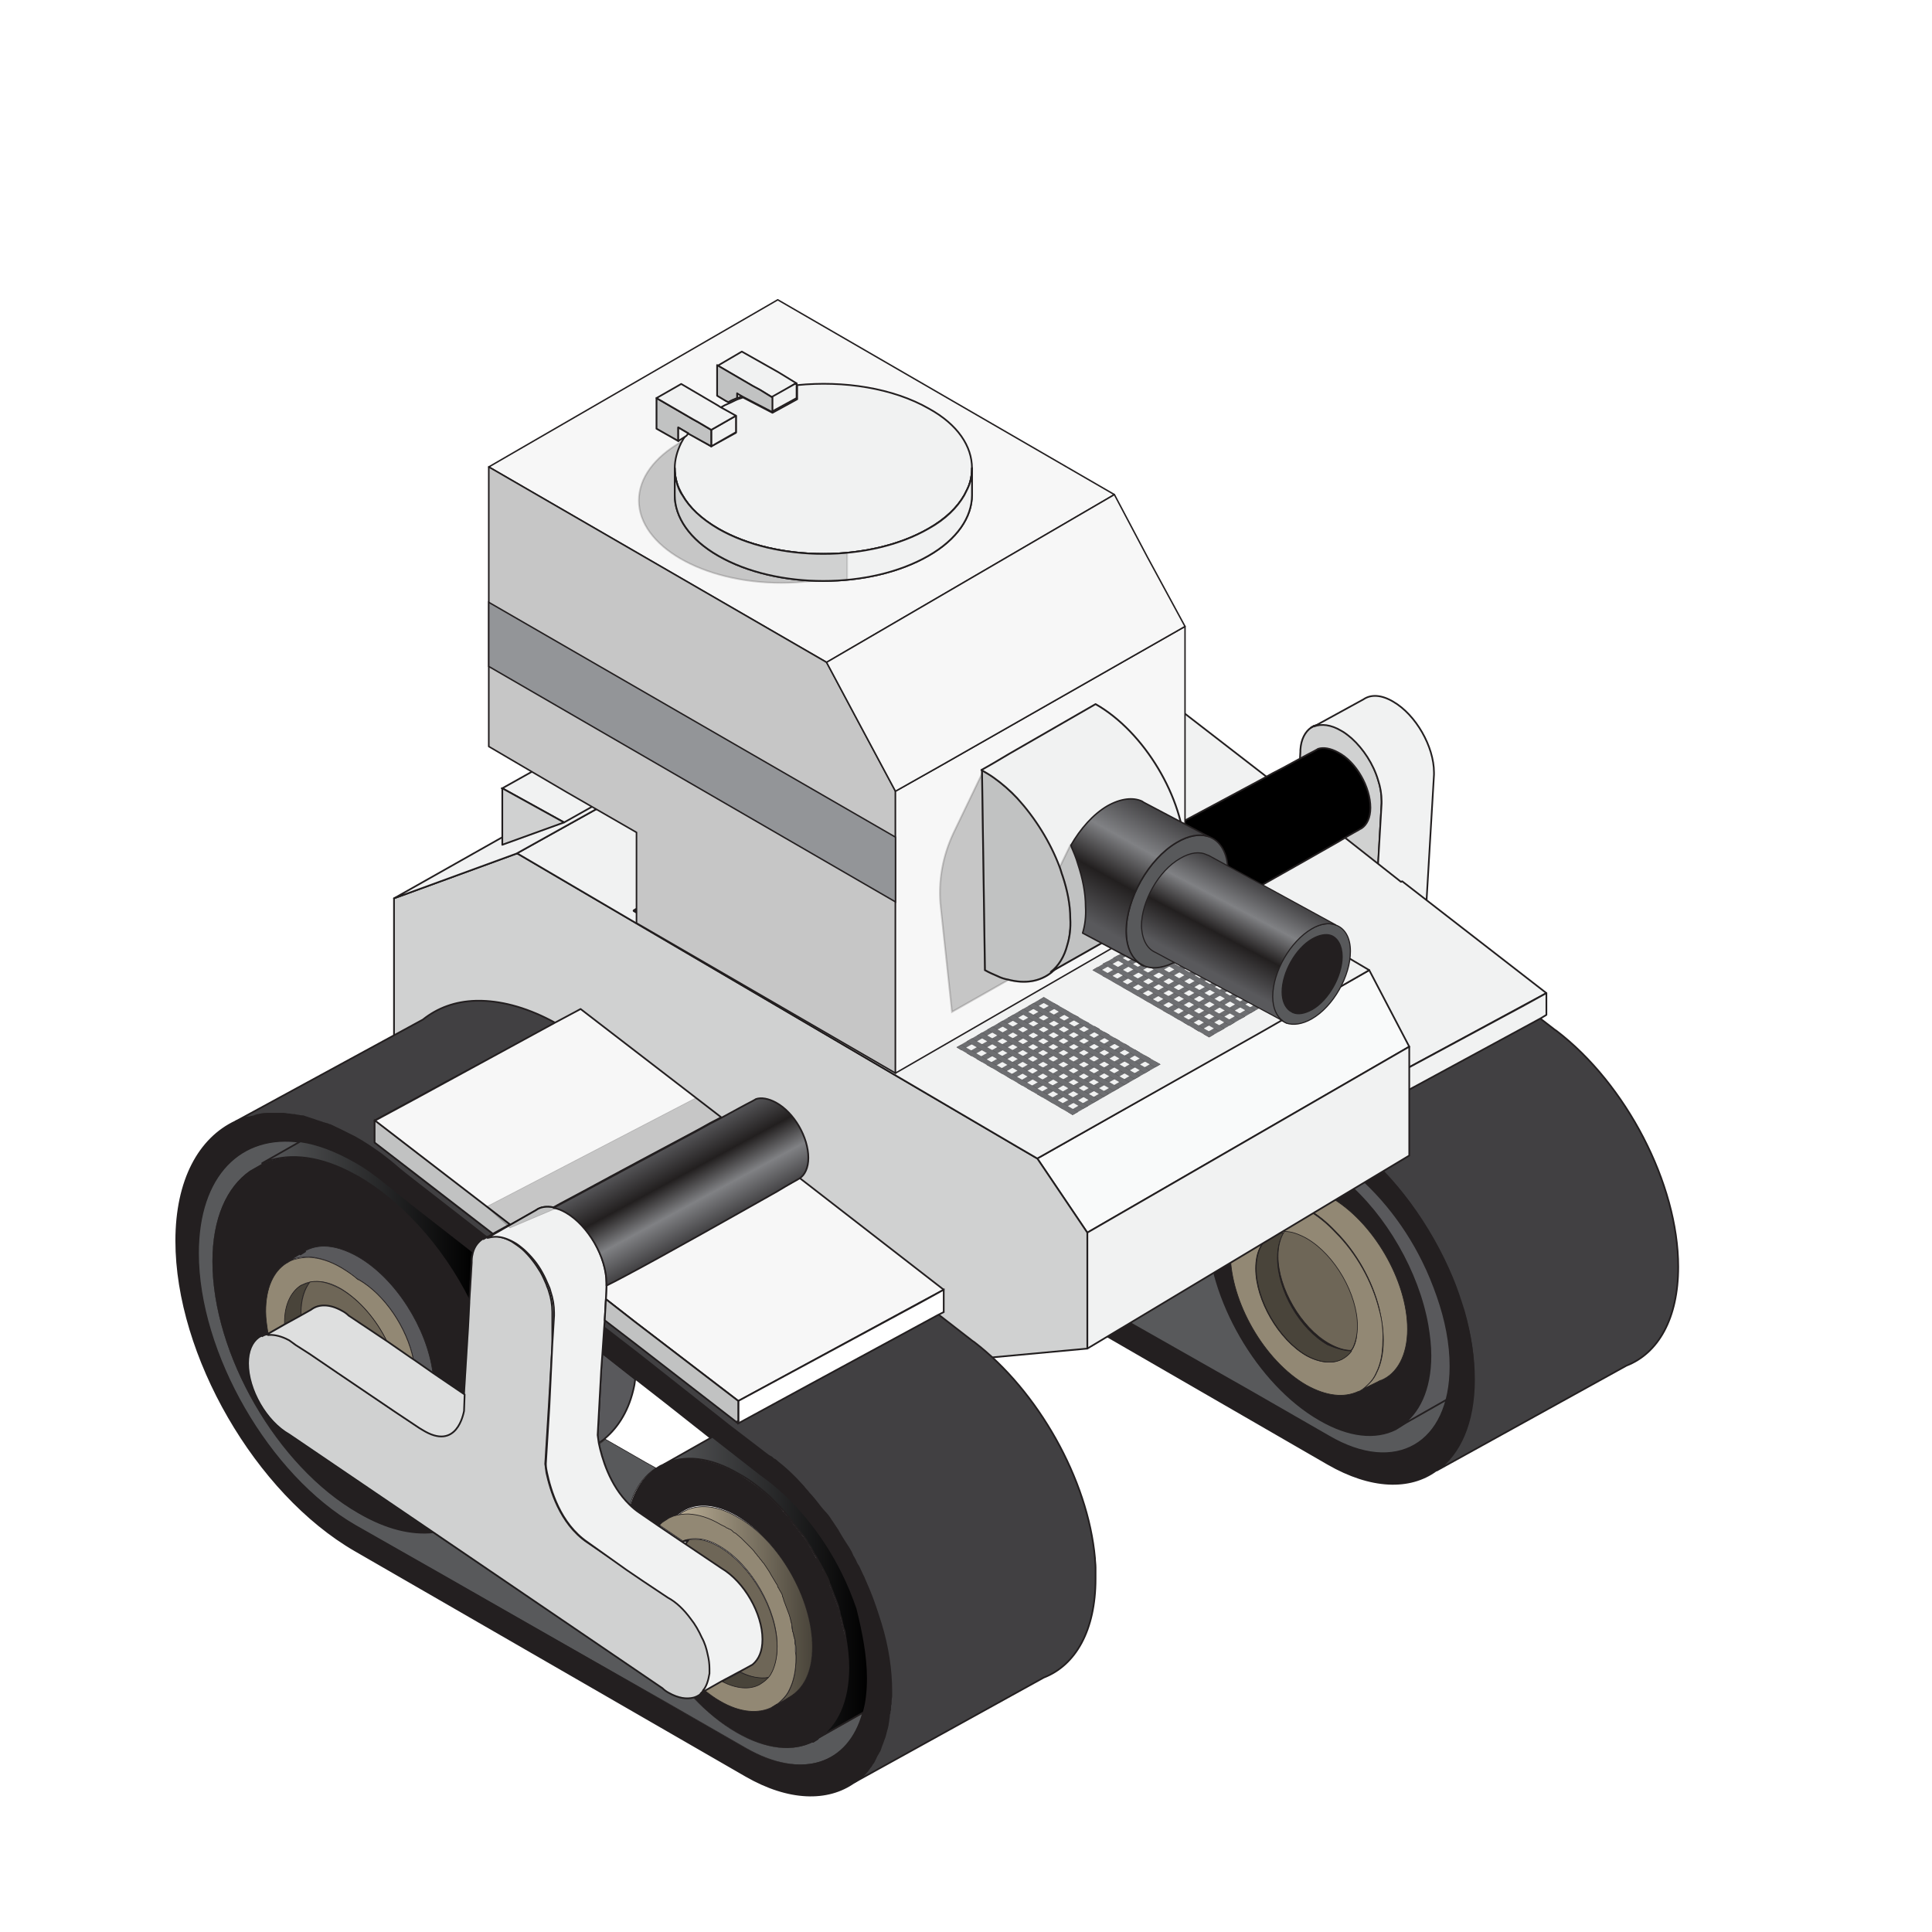 <svg width="230" height="230" viewBox="0 0 230 230" fill="none"
    xmlns="http://www.w3.org/2000/svg">

    <g clip-path="url(#)">
        <path d="M183.044 137.774C183.044 139.176 182.623 140.157 181.923 140.717C181.012 141.418 179.68 141.418 178.209 140.577C177.929 140.437 177.649 140.227 177.438 140.017L132.947 109.888C130.214 108.347 128.042 104.563 128.042 101.41C128.042 99.939 128.532 98.888 129.303 98.328L129.654 98.117C130.494 97.767 131.615 97.837 132.877 98.538C133.157 98.678 133.437 98.888 133.647 99.098L134.418 99.589L138.622 102.461L148.431 109.118C152.915 112.13 153.756 107.366 153.756 107.086L153.896 105.124L154.807 89.499V89.289C154.877 88.028 155.368 87.117 156.068 86.626L156.419 86.416C157.329 86.066 158.451 86.206 159.642 86.907C160.062 87.187 160.482 87.467 160.903 87.818C162.304 89.079 163.495 90.9 164.056 92.792C164.336 93.633 164.476 94.474 164.476 95.315C164.476 95.385 164.476 95.525 164.476 95.595L163.495 113.392C163.495 113.532 164.196 119.768 168.47 122.71L178.139 129.297C180.381 130.558 182.203 133.36 182.833 136.023C182.974 136.583 183.044 137.214 183.044 137.774Z" fill="#F1F2F2" stroke="#231F20" stroke-width="0.201" stroke-miterlimit="10" stroke-linecap="round" stroke-linejoin="round"/>
        <path opacity="0.14" d="M183.044 137.774C183.044 139.176 182.623 140.157 181.923 140.717C181.012 141.418 179.68 141.418 178.209 140.577C177.929 140.437 177.649 140.227 177.438 140.017L132.947 109.888C130.214 108.347 128.042 104.563 128.042 101.41C128.042 99.939 128.532 98.888 129.303 98.328L129.654 98.117C130.494 97.767 131.615 97.837 132.877 98.538C133.157 98.678 133.437 98.888 133.647 99.098L134.418 99.589L138.622 102.461L148.431 109.118C152.915 112.13 153.756 107.366 153.756 107.086L153.896 105.124L154.807 89.499V89.289C154.877 88.028 155.368 87.117 156.068 86.626L156.419 86.416C157.329 86.066 158.451 86.206 159.642 86.907C160.062 87.187 160.482 87.467 160.903 87.818C162.304 89.079 163.495 90.9 164.056 92.792C164.336 93.633 164.476 94.474 164.476 95.315C164.476 95.385 164.476 95.525 164.476 95.595L163.495 113.392C163.495 113.532 164.196 119.768 168.47 122.71L178.139 129.297C180.381 130.558 182.203 133.36 182.833 136.023C182.974 136.583 183.044 137.214 183.044 137.774Z" fill="black" stroke="#231F20" stroke-width="0.201" stroke-miterlimit="10"/>
        <path d="M156.419 86.416L156.068 86.626C156.208 86.556 156.349 86.486 156.419 86.416Z" fill="#F1F2F2" stroke="#231F20" stroke-width="0.201" stroke-miterlimit="10" stroke-linecap="round" stroke-linejoin="round"/>
        <path d="M153.896 105.124L153.756 107.086C153.686 107.366 152.915 112.201 148.431 109.118L138.762 102.531L134.558 99.659L133.717 99.168C133.437 98.958 133.227 98.818 132.947 98.608C131.685 97.907 130.564 97.767 129.724 98.187L135.469 95.034C136.38 94.334 137.711 94.334 139.183 95.175C139.463 95.315 139.743 95.525 139.953 95.735L153.896 105.124Z" fill="#F1F2F2" stroke="#231F20" stroke-width="0.201" stroke-miterlimit="10" stroke-linecap="round" stroke-linejoin="round"/>
        <path d="M189.28 134.271C189.28 135.673 188.859 136.653 188.089 137.284L187.458 137.634L181.853 140.717C182.553 140.157 182.974 139.106 182.974 137.775C182.974 137.214 182.904 136.653 182.764 136.093C182.133 133.43 180.311 130.628 178.069 129.367L168.4 122.78C164.126 119.838 163.426 113.672 163.426 113.462L164.477 95.665C164.477 95.595 164.477 95.455 164.477 95.385C164.477 94.544 164.336 93.703 164.056 92.862C163.496 90.971 162.304 89.149 160.903 87.888C160.483 87.537 160.062 87.187 159.642 86.977C158.451 86.276 157.33 86.136 156.419 86.486L162.304 83.263C163.215 82.633 164.477 82.703 165.878 83.544C168.54 85.085 170.712 88.869 170.712 91.951C170.712 92.022 170.712 92.162 170.712 92.232L169.661 110.028C169.661 110.169 170.362 116.404 174.636 119.347L184.305 125.933C187.108 127.405 189.28 131.188 189.28 134.271Z" fill="#F1F2F2" stroke="#231F20" stroke-width="0.201" stroke-miterlimit="10" stroke-linecap="round" stroke-linejoin="round"/>
        <path d="M172.674 162.648C172.674 171.896 166.158 175.68 158.17 171.056L148.781 165.661L121.876 150.316L111.647 144.501C101.347 138.545 92.939 124.042 92.939 112.06C92.939 100.149 101.347 95.245 111.647 101.27C112.908 101.971 114.169 102.882 115.36 103.863C115.57 104.073 115.85 104.213 116.061 104.423L118.163 106.105C120.685 116.124 127.692 126.354 135.889 131.118L146.119 136.934L169.311 150.176C170.011 151.577 170.572 152.979 171.062 154.38C172.113 157.113 172.674 159.985 172.674 162.648Z" fill="#58595B" stroke="#231F20" stroke-width="0.08" stroke-miterlimit="10" stroke-linecap="round" stroke-linejoin="round"/>
        <path d="M129.233 132.94C129.233 133.43 129.233 133.921 129.163 134.411C128.883 138.755 127.271 141.978 124.819 143.73C121.666 145.972 117.112 145.902 111.997 142.959C102.468 137.424 94.761 124.042 94.761 113.041C94.761 107.926 96.442 104.213 99.175 102.321L100.646 101.48C103.379 100.289 106.952 100.499 110.876 102.461C111.296 102.671 111.647 102.882 112.067 103.092C121.526 108.557 129.233 121.94 129.233 132.94Z" fill="#231F20" stroke="#231F20" stroke-width="0.201" stroke-miterlimit="10" stroke-linecap="round" stroke-linejoin="round"/>
        <path d="M145.278 123.831C145.278 129.787 142.966 133.851 139.393 135.392L124.819 143.73C127.271 141.978 128.883 138.825 129.163 134.411C129.163 133.921 129.233 133.43 129.233 132.94C129.233 121.939 121.526 108.557 111.997 103.092C111.576 102.882 111.226 102.671 110.806 102.461C106.882 100.499 103.379 100.289 100.576 101.48L115.15 93.142C118.303 90.97 122.857 91.04 127.972 93.983C137.571 99.448 145.278 112.831 145.278 123.831Z" fill="url(#paint0_linear_1_19911)" stroke="#231F20" stroke-width="0.201" stroke-miterlimit="10" stroke-linecap="round" stroke-linejoin="round"/>
        <path d="M161.884 165.801C161.674 165.941 161.533 166.081 161.323 166.151L161.884 165.801Z" fill="#F1F2F2" stroke="#231F20" stroke-width="0.201" stroke-miterlimit="10" stroke-linecap="round" stroke-linejoin="round"/>
        <path d="M170.362 161.386C170.362 165.45 168.96 168.393 166.718 169.794L166.158 170.145C163.775 171.336 160.622 171.056 157.119 169.024C149.762 164.82 143.807 154.52 143.807 146.042C143.807 141.558 145.488 138.475 148.081 137.214C150.463 136.093 153.616 136.373 157.049 138.335C158.1 138.965 159.151 139.666 160.132 140.507C165.037 144.641 168.89 151.367 170.011 157.673C170.221 159.004 170.362 160.195 170.362 161.386Z" fill="#231F20" stroke="#231F20" stroke-width="0.201" stroke-miterlimit="10" stroke-linecap="round" stroke-linejoin="round"/>
        <path d="M186.337 152.278C186.337 156.762 184.655 159.915 181.923 161.106L166.648 169.794C168.89 168.323 170.292 165.45 170.292 161.387C170.292 160.195 170.152 159.004 169.941 157.743C168.82 151.437 164.967 144.711 160.062 140.577C159.081 139.736 158.03 138.966 156.979 138.405C153.546 136.373 150.393 136.093 148.011 137.284L163.425 128.526C165.807 127.054 169.241 127.194 173.024 129.366C180.451 133.5 186.337 143.8 186.337 152.278Z" fill="url(#paint1_linear_1_19911)" stroke="#231F20" stroke-width="0.201" stroke-miterlimit="10" stroke-linecap="round" stroke-linejoin="round"/>
        <path d="M199.789 150.807C199.789 156.972 197.407 161.106 193.624 162.578L171.062 175.049C173.795 173.088 175.477 169.374 175.477 164.259C175.477 161.597 175.056 158.864 174.215 156.132C173.795 154.8 173.375 153.469 172.814 152.138C170.222 145.902 165.948 140.017 160.973 136.163L160.763 136.023L117.532 102.531L116.761 101.901C116.131 101.34 115.5 100.85 114.87 100.359C113.819 99.589 112.768 98.888 111.647 98.257C106.182 95.104 101.207 94.614 97.423 96.366L119.704 84.244C123.628 81.161 129.443 81.161 135.96 84.875C137.711 85.856 139.393 87.117 141.004 88.518L185.076 122.57L185.286 122.71C193.554 129.016 199.789 140.927 199.789 150.807Z" fill="#414042" stroke="#231F20" stroke-width="0.201" stroke-miterlimit="10" stroke-linecap="round" stroke-linejoin="round"/>
        <path d="M133.718 101.48C133.648 101.55 133.578 101.55 133.438 101.62C133.578 101.62 133.648 101.55 133.718 101.48Z" fill="#F1F2F2" stroke="#231F20" stroke-width="0.201" stroke-miterlimit="10" stroke-linecap="round" stroke-linejoin="round"/>
        <path d="M184.094 118.226L181.362 119.698L159.571 131.469L143.877 119.277L132.456 110.449L116.341 98.047L121.526 95.245L124.609 93.563L137.851 86.416L140.864 84.805L157.539 97.697L166.788 104.984C166.858 104.984 166.858 104.914 166.928 104.914L184.094 118.226Z" fill="#F1F2F2" stroke="#231F20" stroke-width="0.201" stroke-miterlimit="10" stroke-linecap="round" stroke-linejoin="round"/>
        <path d="M184.095 118.226V120.819L183.394 121.239L168.4 129.367L159.572 134.131V131.469L181.432 119.697L184.095 118.226Z" fill="#F1F2F2" stroke="#231F20" stroke-width="0.201" stroke-miterlimit="10" stroke-linecap="round" stroke-linejoin="round"/>
        <path d="M159.571 131.469V133.851L159.431 133.921L147.66 124.882L143.737 121.8L130.424 111.57L121.526 104.703L116.341 100.71V98.047L132.456 110.449L143.877 119.277L159.571 131.469Z" fill="#F1F2F2" stroke="#231F20" stroke-width="0.201" stroke-miterlimit="10" stroke-linecap="round" stroke-linejoin="round"/>
        <path d="M159.572 133.851V134.131L159.432 133.921L159.572 133.851Z" fill="#F1F2F2" stroke="#231F20" stroke-width="0.201" stroke-miterlimit="10" stroke-linecap="round" stroke-linejoin="round"/>
        <path d="M163.145 96.155C163.145 97.346 162.724 98.187 162.094 98.608C162.024 98.608 162.024 98.678 161.954 98.678C161.883 98.748 160.903 99.238 159.431 100.149C155.017 102.671 146.049 107.786 141.284 110.238C140.443 110.659 139.743 111.009 139.252 111.289C139.883 110.869 140.303 109.958 140.303 108.837C140.303 106.315 138.552 103.232 136.38 101.971C135.399 101.41 134.488 101.27 133.787 101.62C134.558 101.2 135.469 100.71 136.45 100.149C140.513 97.977 145.838 95.104 150.042 92.862C151.023 92.302 151.934 91.811 152.775 91.391C154.457 90.48 155.718 89.779 156.418 89.429C156.699 89.289 156.909 89.149 156.909 89.149C157.539 88.939 158.38 89.079 159.291 89.569C161.463 90.69 163.145 93.703 163.145 96.155Z" fill="url(#paint2_linear_1_19911)" stroke="#231F20" stroke-width="0.201" stroke-miterlimit="10" stroke-linecap="round" stroke-linejoin="round"/>
        <path d="M140.303 108.697C140.303 109.888 139.883 110.729 139.252 111.149C138.552 111.64 137.501 111.64 136.309 110.939C134.137 109.678 132.386 106.595 132.386 104.073C132.386 103.162 132.596 102.461 133.016 101.971C133.156 101.831 133.297 101.691 133.507 101.55C133.577 101.48 133.647 101.48 133.787 101.41C134.488 101.13 135.399 101.2 136.379 101.761C138.552 103.162 140.303 106.175 140.303 108.697Z" fill="#58595B" stroke="#231F20" stroke-width="0.201" stroke-miterlimit="10" stroke-linecap="round" stroke-linejoin="round"/>
        <path d="M174.285 156.132C173.865 154.8 173.445 153.469 172.884 152.138C170.292 145.902 166.018 140.017 161.043 136.163L160.833 136.023L117.532 102.531L116.761 101.901C116.131 101.34 115.5 100.85 114.87 100.359C113.819 99.589 112.768 98.888 111.647 98.257C106.182 95.104 101.207 94.614 97.423 96.366C93.079 98.397 90.347 103.372 90.347 110.589C90.347 124.182 99.876 140.647 111.647 147.444L158.1 174.279C163.215 177.221 167.839 177.362 170.992 175.049C173.725 173.088 175.407 169.374 175.407 164.259C175.477 161.667 175.056 158.864 174.285 156.132ZM158.17 170.986L148.782 165.591L121.876 150.316L111.647 144.501C101.347 138.545 92.939 124.042 92.939 112.06C92.939 100.149 101.347 95.245 111.647 101.27C112.908 101.971 114.169 102.882 115.36 103.863C115.57 104.073 115.851 104.213 116.061 104.423L118.163 106.105L124.889 111.36L151.234 131.889L159.642 138.405C163.565 141.138 167.069 145.412 169.381 150.106C170.082 151.507 170.642 152.909 171.133 154.31C172.113 157.113 172.674 159.915 172.674 162.648C172.674 171.897 166.158 175.68 158.17 170.986Z" fill="#231F20" stroke="#231F20" stroke-width="0.201" stroke-miterlimit="10" stroke-linecap="round" stroke-linejoin="round"/>
        <path d="M122.507 127.545C122.507 130.698 121.246 132.87 119.354 133.641C119.354 133.641 119.354 133.641 119.284 133.641C118.934 133.851 117.392 134.551 116.902 134.832C117.322 134.622 117.672 134.271 118.023 133.921C118.373 133.571 118.653 133.15 118.863 132.66C119.354 131.679 119.634 130.418 119.634 128.876C119.634 127.685 119.424 126.354 119.144 125.093C118.303 121.729 116.411 118.366 113.959 115.914C112.908 114.793 111.787 113.882 110.526 113.181C109.825 112.761 109.124 112.481 108.424 112.271C107.513 111.99 106.672 111.92 105.901 111.99C105.411 112.06 104.92 112.13 104.5 112.341L106.742 111.22L107.583 110.799C109.124 110.239 111.086 110.519 113.258 111.78C118.443 114.723 122.507 121.729 122.507 127.545Z" fill="#928874" stroke="#231F20" stroke-width="0.08" stroke-miterlimit="10"/>
        <path d="M119.144 125.163C118.303 121.8 116.411 118.436 113.959 115.984C112.908 114.863 111.787 113.952 110.526 113.252C109.825 112.831 109.124 112.551 108.424 112.341C107.513 112.06 106.672 111.99 105.901 112.06C105.411 112.13 104.92 112.201 104.5 112.411L104.29 112.551C102.608 113.462 101.557 115.564 101.557 118.436C101.557 124.252 105.621 131.258 110.596 134.131C112.978 135.462 115.08 135.673 116.761 134.902C116.761 134.902 116.831 134.902 116.972 134.832C117.392 134.622 117.742 134.271 118.093 133.921C118.443 133.571 118.723 133.15 118.933 132.66C119.424 131.679 119.704 130.418 119.704 128.876C119.634 127.685 119.494 126.424 119.144 125.163ZM116.061 129.647C115.991 129.787 115.921 129.927 115.78 130.067C115.71 130.207 115.57 130.348 115.43 130.488C115.22 130.698 114.94 130.908 114.659 131.048C114.589 131.118 114.519 131.118 114.519 131.118C113.468 131.609 111.997 131.469 110.455 130.628C107.162 128.736 104.43 124.042 104.43 120.258C104.43 118.296 105.13 116.965 106.252 116.334L106.462 116.264C106.742 116.124 107.022 116.054 107.373 116.054C107.513 116.054 107.653 116.054 107.723 116.054C108.143 116.054 108.564 116.124 108.984 116.264C109.404 116.405 109.895 116.615 110.385 116.895C113.679 118.787 116.411 123.481 116.411 127.265C116.551 128.176 116.411 128.946 116.061 129.647Z" fill="#928874" stroke="#231F20" stroke-width="0.08" stroke-miterlimit="10"/>
        <path d="M115.851 130.067C115.781 130.207 115.64 130.348 115.5 130.488C115.29 130.698 115.01 130.908 114.73 131.048C114.66 131.118 114.589 131.118 114.589 131.118C113.538 131.609 112.067 131.469 110.526 130.628C107.233 128.736 104.5 124.042 104.5 120.258C104.5 118.296 105.201 116.965 106.322 116.334L106.532 116.264C106.812 116.124 107.092 116.054 107.443 116.054C107.583 116.054 107.723 116.054 107.793 116.054C107.303 116.755 107.022 117.736 107.022 118.997C107.022 122.851 109.685 127.475 113.048 129.367C114.099 129.787 115.01 130.067 115.851 130.067Z" fill="#49443A" stroke="#231F20" stroke-width="0.08" stroke-miterlimit="10" stroke-linecap="round" stroke-linejoin="round"/>
        <path d="M116.551 127.195C116.551 128.176 116.341 129.016 116.061 129.647C115.991 129.787 115.921 129.927 115.78 130.067C115.01 130.067 114.099 129.787 113.118 129.227C109.825 127.335 107.092 122.64 107.092 118.857C107.092 117.666 107.373 116.615 107.863 115.914C108.283 115.914 108.704 115.984 109.124 116.124C109.545 116.264 110.035 116.475 110.526 116.755C113.889 118.717 116.551 123.341 116.551 127.195Z" fill="#6E6657" stroke="#231F20" stroke-width="0.08" stroke-miterlimit="10" stroke-linecap="round" stroke-linejoin="round"/>
        <path d="M167.559 158.234C167.559 161.387 166.297 163.559 164.406 164.329C164.406 164.329 164.406 164.329 164.336 164.329C163.985 164.54 162.444 165.24 161.953 165.52C162.374 165.31 162.724 164.96 163.074 164.61C163.425 164.259 163.705 163.839 163.915 163.348C164.406 162.368 164.686 161.106 164.686 159.565C164.686 158.374 164.476 157.043 164.196 155.781C163.355 152.418 161.463 149.055 159.011 146.603C157.96 145.482 156.839 144.571 155.577 143.87C154.877 143.45 154.176 143.17 153.475 142.959C152.565 142.679 151.724 142.609 150.953 142.679C150.463 142.749 149.972 142.819 149.552 143.029L151.794 141.908L152.635 141.488C154.176 140.927 156.138 141.208 158.31 142.469C163.495 145.412 167.559 152.488 167.559 158.234Z" fill="#928874" stroke="#231F20" stroke-width="0.08" stroke-miterlimit="10"/>
        <path d="M164.196 155.922C163.355 152.558 161.463 149.195 159.011 146.743C157.96 145.622 156.839 144.711 155.578 144.01C154.877 143.59 154.176 143.31 153.476 143.099C152.565 142.819 151.724 142.749 150.953 142.819C150.463 142.889 149.973 142.959 149.552 143.17L149.202 143.31C147.52 144.221 146.469 146.323 146.469 149.195C146.469 155.011 150.533 162.017 155.508 164.89C157.89 166.221 159.992 166.431 161.674 165.661C161.674 165.661 161.744 165.661 161.884 165.591C162.304 165.38 162.654 165.03 163.005 164.68C163.355 164.329 163.635 163.909 163.846 163.419C164.336 162.438 164.616 161.176 164.616 159.635C164.686 158.444 164.546 157.183 164.196 155.922ZM161.113 160.406C161.043 160.546 160.973 160.686 160.833 160.826C160.763 160.966 160.623 161.106 160.482 161.247C160.272 161.457 159.992 161.667 159.712 161.807C159.642 161.877 159.572 161.877 159.572 161.877C158.521 162.368 157.049 162.227 155.508 161.387C152.215 159.495 149.482 154.8 149.482 151.017C149.482 149.055 150.183 147.724 151.304 147.093L151.514 147.023C151.794 146.883 152.074 146.813 152.425 146.813C152.565 146.813 152.705 146.813 152.775 146.813C153.196 146.813 153.616 146.883 154.036 147.023C154.457 147.163 154.947 147.373 155.438 147.654C158.731 149.546 161.463 154.24 161.463 158.023C161.603 158.864 161.463 159.705 161.113 160.406Z" fill="#928874" stroke="#231F20" stroke-width="0.08" stroke-miterlimit="10"/>
        <path d="M160.902 160.826C160.832 160.966 160.692 161.106 160.552 161.247C160.342 161.457 160.062 161.667 159.781 161.807C159.711 161.877 159.641 161.877 159.641 161.877C158.59 162.368 157.119 162.227 155.577 161.387C152.284 159.495 149.552 154.8 149.552 151.017C149.552 149.055 150.252 147.724 151.373 147.093L151.584 147.023C151.864 146.883 152.144 146.813 152.495 146.813C152.635 146.813 152.775 146.813 152.845 146.813C152.354 147.514 152.074 148.495 152.074 149.756C152.074 153.609 154.737 158.234 158.1 160.125C159.151 160.546 160.062 160.826 160.902 160.826Z" fill="#49443A" stroke="#231F20" stroke-width="0.08" stroke-miterlimit="10" stroke-linecap="round" stroke-linejoin="round"/>
        <path d="M161.603 157.883C161.603 158.864 161.393 159.705 161.113 160.336C161.043 160.476 160.973 160.616 160.833 160.756C160.062 160.756 159.151 160.476 158.17 159.915C154.877 158.023 152.145 153.329 152.145 149.545C152.145 148.354 152.425 147.303 152.915 146.603C153.336 146.603 153.756 146.673 154.176 146.813C154.597 146.953 155.087 147.163 155.578 147.443C158.941 149.405 161.603 154.1 161.603 157.883Z" fill="#6E6657" stroke="#231F20" stroke-width="0.08" stroke-miterlimit="10" stroke-linecap="round" stroke-linejoin="round"/>
    </g>
    <defs>
        <linearGradient id="paint0_linear_1_19911" x1="119.864" y1="101.762" x2="133.609" y2="139.21" gradientUnits="userSpaceOnUse">
            <stop/>
            <stop offset="1" stop-color="#58595B"/>
        </linearGradient>
        <linearGradient id="paint1_linear_1_19911" x1="162.731" y1="133.606" x2="181.251" y2="167.119" gradientUnits="userSpaceOnUse">
            <stop stop-color="#58595B"/>
            <stop offset="1"/>
        </linearGradient>
        <linearGradient id="paint2_linear_1_19911" x1="146.115" y1="93.844" x2="152.199" y2="104.473" gradientUnits="userSpaceOnUse">
            <stop stop-color="#59595C"/>
            <stop offset="0.364" stop-color="#221F1F"/>
            <stop offset="0.674" stop-color="#808184"/>
            <stop offset="1" stop-color="#424143"/>
        </linearGradient>
        <clipPath id="">
            <rect width="109.583" height="94.869" fill="white" transform="translate(90.276 81.862)"/>
        </clipPath>
    </defs>


    <g clip-path="url(#)">
        <path d="M167.768 124.602L129.442 146.743L123.487 137.914L163.004 115.493L167.768 124.602Z" fill="#F9FAFA" stroke="#231F20" stroke-width="0.201" stroke-miterlimit="10" stroke-linecap="round" stroke-linejoin="round"/>
        <path d="M167.769 124.602V137.564L129.443 160.546V146.743L167.769 124.602Z" fill="#F1F2F2" stroke="#231F20" stroke-width="0.201" stroke-miterlimit="10" stroke-linecap="round" stroke-linejoin="round"/>
        <path d="M129.443 146.743V160.546L92.308 163.979L46.905 124.672V106.945L61.479 101.62H61.619L120.965 136.443L123.487 137.914L129.443 146.743Z" fill="#F1F2F2" stroke="#231F20" stroke-width="0.201" stroke-miterlimit="10" stroke-linecap="round" stroke-linejoin="round"/>
        <path d="M163.004 115.493L150.182 122.85L133.156 132.449L123.487 137.914L120.965 136.443L61.619 101.62H61.479L71.288 96.155L101.346 79.129L163.004 115.493Z" fill="#F1F2F2" stroke="#231F20" stroke-width="0.201" stroke-miterlimit="10" stroke-linecap="round" stroke-linejoin="round"/>
        <path d="M71.288 96.155L61.479 101.62L46.905 106.945L88.244 83.614L101.346 79.129L71.288 96.155Z" fill="#F1F2F2" stroke="#231F20" stroke-width="0.201" stroke-miterlimit="10" stroke-linecap="round" stroke-linejoin="round"/>
        <path opacity="0.14" d="M129.443 146.743V160.546L92.308 163.979L46.905 124.672V106.945L61.479 101.62H61.619L120.965 136.443L123.487 137.914L129.443 146.743Z" fill="black" stroke="#231F20" stroke-width="0.08" stroke-miterlimit="10"/>
        <path d="M123.136 94.123L111.576 87.537L107.302 89.919L75.492 108.417L87.963 115.423L96.231 120.048L99.174 121.729L103.028 123.901L107.302 126.284V126.143L107.442 126.214L113.607 122.64L116.48 120.959L119.143 119.417L123.277 117.035L136.309 109.608L143.245 105.614L123.136 94.123ZM133.646 108.137L120.614 115.564L116.48 117.946L113.818 119.487L113.678 119.557L108.072 122.78L107.372 122.36L106.601 121.94L102.747 119.697L99.875 118.016L90.696 112.761L85.651 109.818L82.358 107.926L84.04 106.945L96.091 100.079L96.301 99.939L102.957 96.085L111.225 91.321L118.022 95.245L136.939 106.175L133.646 108.137Z" fill="#F1F2F2" stroke="#231F20" stroke-width="0.328" stroke-miterlimit="10" stroke-linecap="round" stroke-linejoin="round"/>
        <path d="M136.939 106.245L133.646 108.136L113.187 96.295L111.155 95.174V91.321L117.952 95.244L136.939 106.245Z" fill="#F1F2F2" stroke="#231F20" stroke-width="0.328" stroke-miterlimit="10" stroke-linecap="round" stroke-linejoin="round"/>
        <path d="M111.155 91.321V95.174L106.741 97.697L96.301 103.722L93.779 105.194L90.626 106.945L85.651 109.818L82.288 107.856L83.97 106.945L96.091 100.079L96.301 99.939L102.957 96.085L111.155 91.321Z" fill="#F1F2F2" stroke="#231F20" stroke-width="0.328" stroke-miterlimit="10" stroke-linecap="round" stroke-linejoin="round"/>
        <path d="M133.646 108.137L120.544 115.564L116.48 117.876L113.817 119.417L113.677 119.347V119.487L108.072 122.78L107.301 122.36L106.53 121.869L102.747 119.697L99.874 118.016L90.696 112.761L85.651 109.818L90.626 106.945L93.778 105.194L96.301 103.722L106.741 97.697L111.155 95.174L113.187 96.296L133.646 108.137Z" fill="#F1F2F2" stroke="#231F20" stroke-width="0.328" stroke-miterlimit="10" stroke-linecap="round" stroke-linejoin="round"/>
        <path opacity="0.2" d="M136.939 106.245L130.073 110.168L107.652 97.206L111.155 91.321L136.939 106.245Z" fill="black" stroke="#231F20" stroke-width="0.328" stroke-miterlimit="10"/>
        <path d="M59.727 93.843C59.727 93.843 59.798 93.843 59.727 93.843C59.798 93.843 59.798 93.843 59.727 93.843Z" fill="#F1F2F2" stroke="#231F20" stroke-width="0.201" stroke-miterlimit="10" stroke-linecap="round" stroke-linejoin="round"/>
        <path d="M91.187 84.384L67.154 97.907L59.797 93.843L83.199 80.741L91.187 84.384Z" fill="#F1F2F2" stroke="#231F20" stroke-width="0.201" stroke-miterlimit="10" stroke-linecap="round" stroke-linejoin="round"/>
        <path d="M67.154 97.907L59.797 100.569V93.843L67.154 97.907Z" fill="#F1F2F2" stroke="#231F20" stroke-width="0.201" stroke-miterlimit="10" stroke-linecap="round" stroke-linejoin="round"/>
        <path opacity="0.14" d="M67.154 97.907L59.797 100.569V93.843L67.154 97.907Z" fill="black" stroke="#231F20" stroke-width="0.201" stroke-miterlimit="10"/>
        <path d="M130.634 115.774L130.074 115.493L140.443 109.468L141.074 109.818L130.634 115.774Z" fill="#6D6E71" stroke="#231F20" stroke-width="0.013" stroke-miterlimit="10" stroke-linecap="round" stroke-linejoin="round"/>
        <path d="M131.895 116.474L131.265 116.194L141.634 110.168L142.265 110.519L131.895 116.474Z" fill="#6D6E71" stroke="#231F20" stroke-width="0.013" stroke-miterlimit="10" stroke-linecap="round" stroke-linejoin="round"/>
        <path d="M133.086 117.175L132.456 116.825L142.895 110.869L143.456 111.219L133.086 117.175Z" fill="#6D6E71" stroke="#231F20" stroke-width="0.013" stroke-miterlimit="10" stroke-linecap="round" stroke-linejoin="round"/>
        <path d="M134.278 117.876L133.647 117.525L144.087 111.57L144.647 111.92L134.278 117.876Z" fill="#6D6E71" stroke="#231F20" stroke-width="0.013" stroke-miterlimit="10" stroke-linecap="round" stroke-linejoin="round"/>
        <path d="M135.469 118.576L134.908 118.226L145.278 112.27L145.838 112.621L135.469 118.576Z" fill="#6D6E71" stroke="#231F20" stroke-width="0.013" stroke-miterlimit="10" stroke-linecap="round" stroke-linejoin="round"/>
        <path d="M136.66 119.277L136.1 118.927L146.469 112.971L147.1 113.321L136.66 119.277Z" fill="#6D6E71" stroke="#231F20" stroke-width="0.013" stroke-miterlimit="10" stroke-linecap="round" stroke-linejoin="round"/>
        <path d="M137.921 119.978L137.29 119.627L147.66 113.672L148.29 113.952L137.921 119.978Z" fill="#6D6E71" stroke="#231F20" stroke-width="0.013" stroke-miterlimit="10" stroke-linecap="round" stroke-linejoin="round"/>
        <path d="M139.113 120.678L138.482 120.328L148.922 114.372L149.482 114.653L139.113 120.678Z" fill="#6D6E71" stroke="#231F20" stroke-width="0.013" stroke-miterlimit="10" stroke-linecap="round" stroke-linejoin="round"/>
        <path d="M140.303 121.379L139.742 121.029L150.112 115.003L150.672 115.353L140.303 121.379Z" fill="#6D6E71" stroke="#231F20" stroke-width="0.013" stroke-miterlimit="10" stroke-linecap="round" stroke-linejoin="round"/>
        <path d="M141.495 122.08L140.934 121.729L151.304 115.704L151.864 116.054L141.495 122.08Z" fill="#6D6E71" stroke="#231F20" stroke-width="0.013" stroke-miterlimit="10" stroke-linecap="round" stroke-linejoin="round"/>
        <path d="M142.686 122.78L142.125 122.43L152.495 116.404L153.125 116.755L142.686 122.78Z" fill="#6D6E71" stroke="#231F20" stroke-width="0.013" stroke-miterlimit="10" stroke-linecap="round" stroke-linejoin="round"/>
        <path d="M143.947 123.481L143.316 123.131L153.686 117.105L154.316 117.455L143.947 123.481Z" fill="#6D6E71" stroke="#231F20" stroke-width="0.013" stroke-miterlimit="10" stroke-linecap="round" stroke-linejoin="round"/>
        <path d="M154.316 117.455L153.686 117.806L139.883 109.818L140.443 109.468L154.316 117.455Z" fill="#6D6E71" stroke="#231F20" stroke-width="0.013" stroke-miterlimit="10" stroke-linecap="round" stroke-linejoin="round"/>
        <path d="M153.056 118.156L152.495 118.506L138.622 110.519L139.253 110.168L153.056 118.156Z" fill="#6D6E71" stroke="#231F20" stroke-width="0.013" stroke-miterlimit="10" stroke-linecap="round" stroke-linejoin="round"/>
        <path d="M151.864 118.857L151.233 119.207L137.43 111.219L137.991 110.869L151.864 118.857Z" fill="#6D6E71" stroke="#231F20" stroke-width="0.013" stroke-miterlimit="10" stroke-linecap="round" stroke-linejoin="round"/>
        <path d="M150.603 119.557L150.042 119.908L136.169 111.92L136.8 111.57L150.603 119.557Z" fill="#6D6E71" stroke="#231F20" stroke-width="0.013" stroke-miterlimit="10" stroke-linecap="round" stroke-linejoin="round"/>
        <path d="M149.412 120.258L148.851 120.608L134.978 112.621L135.539 112.27L149.412 120.258Z" fill="#6D6E71" stroke="#231F20" stroke-width="0.013" stroke-miterlimit="10" stroke-linecap="round" stroke-linejoin="round"/>
        <path d="M148.221 121.029L147.59 121.309L133.717 113.321L134.348 112.971L148.221 121.029Z" fill="#6D6E71" stroke="#231F20" stroke-width="0.013" stroke-miterlimit="10" stroke-linecap="round" stroke-linejoin="round"/>
        <path d="M146.959 121.729L146.399 122.08L132.526 114.022L133.086 113.742L146.959 121.729Z" fill="#6D6E71" stroke="#231F20" stroke-width="0.013" stroke-miterlimit="10" stroke-linecap="round" stroke-linejoin="round"/>
        <path d="M145.768 122.43L145.138 122.78L131.265 114.723L131.895 114.442L145.768 122.43Z" fill="#6D6E71" stroke="#231F20" stroke-width="0.013" stroke-miterlimit="10" stroke-linecap="round" stroke-linejoin="round"/>
        <path d="M144.507 123.131L143.947 123.481L130.074 115.493L130.634 115.143L144.507 123.131Z" fill="#6D6E71" stroke="#231F20" stroke-width="0.013" stroke-miterlimit="10" stroke-linecap="round" stroke-linejoin="round"/>
        <path d="M114.449 125.022L113.889 124.672L124.258 118.716L124.819 119.067L114.449 125.022Z" fill="#6D6E71" stroke="#231F20" stroke-width="0.013" stroke-miterlimit="10" stroke-linecap="round" stroke-linejoin="round"/>
        <path d="M115.64 125.723L115.08 125.373L125.449 119.417L126.08 119.767L115.64 125.723Z" fill="#6D6E71" stroke="#231F20" stroke-width="0.013" stroke-miterlimit="10" stroke-linecap="round" stroke-linejoin="round"/>
        <path d="M116.902 126.424L116.271 126.073L126.641 120.118L127.271 120.468L116.902 126.424Z" fill="#6D6E71" stroke="#231F20" stroke-width="0.013" stroke-miterlimit="10" stroke-linecap="round" stroke-linejoin="round"/>
        <path d="M118.093 127.124L117.462 126.774L127.902 120.818L128.462 121.099L118.093 127.124Z" fill="#6D6E71" stroke="#231F20" stroke-width="0.013" stroke-miterlimit="10" stroke-linecap="round" stroke-linejoin="round"/>
        <path d="M119.284 127.825L118.723 127.475L129.093 121.519L129.653 121.799L119.284 127.825Z" fill="#6D6E71" stroke="#231F20" stroke-width="0.013" stroke-miterlimit="10" stroke-linecap="round" stroke-linejoin="round"/>
        <path d="M120.475 128.526L119.915 128.175L130.284 122.15L130.915 122.5L120.475 128.526Z" fill="#6D6E71" stroke="#231F20" stroke-width="0.013" stroke-miterlimit="10" stroke-linecap="round" stroke-linejoin="round"/>
        <path d="M121.666 129.226L121.105 128.876L131.475 122.85L132.105 123.201L121.666 129.226Z" fill="#6D6E71" stroke="#231F20" stroke-width="0.013" stroke-miterlimit="10" stroke-linecap="round" stroke-linejoin="round"/>
        <path d="M122.927 129.927L122.297 129.577L132.667 123.551L133.297 123.901L122.927 129.927Z" fill="#6D6E71" stroke="#231F20" stroke-width="0.013" stroke-miterlimit="10" stroke-linecap="round" stroke-linejoin="round"/>
        <path d="M124.118 130.628L123.488 130.277L133.928 124.252L134.488 124.602L124.118 130.628Z" fill="#6D6E71" stroke="#231F20" stroke-width="0.013" stroke-miterlimit="10" stroke-linecap="round" stroke-linejoin="round"/>
        <path d="M125.31 131.328L124.749 130.978L135.119 124.952L135.679 125.303L125.31 131.328Z" fill="#6D6E71" stroke="#231F20" stroke-width="0.013" stroke-miterlimit="10" stroke-linecap="round" stroke-linejoin="round"/>
        <path d="M126.5 132.029L125.94 131.679L136.31 125.653L136.94 126.003L126.5 132.029Z" fill="#6D6E71" stroke="#231F20" stroke-width="0.013" stroke-miterlimit="10" stroke-linecap="round" stroke-linejoin="round"/>
        <path d="M127.691 132.73L127.131 132.379L137.501 126.354L138.131 126.704L127.691 132.73Z" fill="#6D6E71" stroke="#231F20" stroke-width="0.013" stroke-miterlimit="10" stroke-linecap="round" stroke-linejoin="round"/>
        <path d="M138.132 126.704L137.501 127.054L123.698 119.067L124.259 118.716L138.132 126.704Z" fill="#6D6E71" stroke="#231F20" stroke-width="0.013" stroke-miterlimit="10" stroke-linecap="round" stroke-linejoin="round"/>
        <path d="M136.871 127.405L136.31 127.755L122.437 119.767L123.068 119.417L136.871 127.405Z" fill="#6D6E71" stroke="#231F20" stroke-width="0.013" stroke-miterlimit="10" stroke-linecap="round" stroke-linejoin="round"/>
        <path d="M135.679 128.105L135.049 128.456L121.246 120.468L121.806 120.118L135.679 128.105Z" fill="#6D6E71" stroke="#231F20" stroke-width="0.013" stroke-miterlimit="10" stroke-linecap="round" stroke-linejoin="round"/>
        <path d="M134.418 128.806L133.858 129.156L119.985 121.169L120.615 120.818L134.418 128.806Z" fill="#6D6E71" stroke="#231F20" stroke-width="0.013" stroke-miterlimit="10" stroke-linecap="round" stroke-linejoin="round"/>
        <path d="M133.227 129.507L132.596 129.857L118.793 121.869L119.353 121.519L133.227 129.507Z" fill="#6D6E71" stroke="#231F20" stroke-width="0.013" stroke-miterlimit="10" stroke-linecap="round" stroke-linejoin="round"/>
        <path d="M131.966 130.207L131.405 130.558L117.532 122.57L118.163 122.22L131.966 130.207Z" fill="#6D6E71" stroke="#231F20" stroke-width="0.013" stroke-miterlimit="10" stroke-linecap="round" stroke-linejoin="round"/>
        <path d="M130.774 130.908L130.144 131.258L116.341 123.271L116.901 122.92L130.774 130.908Z" fill="#6D6E71" stroke="#231F20" stroke-width="0.013" stroke-miterlimit="10" stroke-linecap="round" stroke-linejoin="round"/>
        <path d="M129.513 131.679L128.953 131.959L115.08 123.971L115.71 123.621L129.513 131.679Z" fill="#6D6E71" stroke="#231F20" stroke-width="0.013" stroke-miterlimit="10" stroke-linecap="round" stroke-linejoin="round"/>
        <path d="M128.322 132.379L127.692 132.73L113.889 124.672L114.449 124.392L128.322 132.379Z" fill="#6D6E71" stroke="#231F20" stroke-width="0.013" stroke-miterlimit="10" stroke-linecap="round" stroke-linejoin="round"/>
    </g>
    <defs>
        <clipPath id="">
            <rect width="121.004" height="85.06" fill="white" transform="translate(46.836 79.059)"/>
        </clipPath>
    </defs>


    <g clip-path="url(#)">
        <path d="M57.906 147.303L57.556 147.513C57.696 147.443 57.766 147.373 57.906 147.303Z" fill="#F1F2F2" stroke="#231F20" stroke-width="0.201" stroke-miterlimit="10" stroke-linecap="round" stroke-linejoin="round"/>
        <path d="M57.977 147.303H57.906H57.977Z" fill="#F1F2F2" stroke="#231F20" stroke-width="0.201" stroke-miterlimit="10" stroke-linecap="round" stroke-linejoin="round"/>
        <path d="M57.976 147.303L57.906 147.373C57.976 147.303 57.976 147.303 57.976 147.303ZM57.555 147.513L57.906 147.303C57.766 147.373 57.696 147.443 57.555 147.513ZM28.618 133.29C28.968 133.15 29.389 133.01 29.739 132.94C29.319 133.01 28.968 133.15 28.618 133.29Z" fill="#F1F2F2" stroke="#231F20" stroke-width="0.201" stroke-miterlimit="10" stroke-linecap="round" stroke-linejoin="round"/>
        <path d="M102.818 203.846C101.136 210.012 95.531 211.974 88.805 208.12L79.416 202.725L52.51 187.451L42.281 181.635C31.981 175.68 23.573 161.176 23.573 149.195C23.573 139.876 28.688 134.901 35.835 135.952L31.21 138.615L29.739 139.456C27.006 141.418 25.325 145.061 25.325 150.176C25.325 161.176 33.032 174.559 42.561 180.024C45.784 181.846 48.797 182.616 51.389 182.336L78.855 200.973C79.135 201.184 79.346 201.324 79.626 201.534C80.747 202.165 81.728 202.305 82.569 202.095C84.18 203.776 85.862 205.177 87.683 206.228C91.187 208.26 94.41 208.541 96.722 207.349C96.932 207.279 97.142 207.139 97.282 206.999L102.818 203.846Z" fill="#58595B" stroke="#231F20" stroke-width="0.08" stroke-miterlimit="10" stroke-linecap="round" stroke-linejoin="round"/>
        <path d="M31.211 159.074L31.841 158.724C31.841 158.794 31.841 158.794 31.841 158.864C31.631 158.934 31.421 159.004 31.211 159.074Z" fill="#F1F2F2" stroke="#231F20" stroke-width="0.201" stroke-miterlimit="10" stroke-linecap="round" stroke-linejoin="round"/>
        <path d="M36.325 148.985L35.765 149.335C35.975 149.195 36.185 149.055 36.325 148.985Z" fill="#F1F2F2" stroke="#231F20" stroke-width="0.201" stroke-miterlimit="10" stroke-linecap="round" stroke-linejoin="round"/>
        <path d="M78.085 174.769C76.683 175.68 75.562 177.151 75.002 179.183C72.62 176.871 71.709 173.508 71.358 171.896C71.569 171.756 71.849 171.546 72.059 171.336L76.823 174.068L78.085 174.769Z" fill="#58595B" stroke="#231F20" stroke-width="0.08" stroke-miterlimit="10" stroke-linecap="round" stroke-linejoin="round"/>
        <path d="M83.9 201.324L83.41 201.604C83.55 201.464 83.69 201.394 83.76 201.184C83.83 201.254 83.83 201.324 83.9 201.324Z" fill="#F1F2F2" stroke="#231F20" stroke-width="0.201" stroke-miterlimit="10" stroke-linecap="round" stroke-linejoin="round"/>
        <path d="M81.588 183.457C81.728 183.387 81.868 183.387 81.938 183.387C81.798 183.527 81.728 183.667 81.588 183.878L81.168 183.597C81.308 183.527 81.448 183.457 81.588 183.457Z" fill="#F1F2F2" stroke="#231F20" stroke-width="0.201" stroke-miterlimit="10" stroke-linecap="round" stroke-linejoin="round"/>
        <path d="M91.957 203.286L92.518 202.935C92.308 203.076 92.168 203.216 91.957 203.286Z" fill="#F1F2F2" stroke="#231F20" stroke-width="0.201" stroke-miterlimit="10" stroke-linecap="round" stroke-linejoin="round"/>
        <path d="M97.353 206.999C97.142 207.139 96.932 207.209 96.792 207.35L97.353 206.999Z" fill="#F1F2F2" stroke="#231F20" stroke-width="0.201" stroke-miterlimit="10" stroke-linecap="round" stroke-linejoin="round"/>
        <path d="M97.212 185.629C97.423 185.98 97.633 186.4 97.843 186.75C97.633 186.4 97.423 186.05 97.212 185.629Z" fill="#F1F2F2" stroke="#231F20" stroke-width="0.201" stroke-miterlimit="10" stroke-linecap="round" stroke-linejoin="round"/>
        <path d="M98.053 187.171C98.263 187.521 98.404 187.941 98.614 188.362C98.404 187.941 98.193 187.591 98.053 187.171Z" fill="#F1F2F2" stroke="#231F20" stroke-width="0.201" stroke-miterlimit="10" stroke-linecap="round" stroke-linejoin="round"/>
        <path d="M36.325 148.985L35.765 149.335C35.975 149.195 36.185 149.055 36.325 148.985Z" fill="#F1F2F2" stroke="#231F20" stroke-width="0.201" stroke-miterlimit="10" stroke-linecap="round" stroke-linejoin="round"/>
        <path d="M55.944 155.221L55.804 158.023L55.313 166.011L51.529 163.418C50.759 158.093 47.045 152.208 42.631 149.615C41.16 148.775 39.829 148.354 38.567 148.354C37.727 148.354 37.026 148.564 36.325 148.915C36.115 148.985 35.975 149.125 35.765 149.265L34.223 150.316L34.083 150.386C32.542 151.367 31.631 153.329 31.631 156.131C31.631 156.972 31.701 157.813 31.911 158.724L31.28 159.074L30.93 159.284C30.16 159.845 29.669 160.896 29.669 162.367C29.669 165.45 31.841 169.234 34.574 170.845L51.6 182.406C49.007 182.686 45.994 181.986 42.771 180.094C33.102 174.559 25.395 161.176 25.395 150.176C25.395 145.061 27.077 141.348 29.809 139.456L31.28 138.615C34.013 137.424 37.587 137.634 41.51 139.596C41.931 139.806 42.281 140.016 42.701 140.227C45.224 141.698 47.536 143.66 49.708 145.972C49.778 146.112 49.778 146.252 49.848 146.462V146.182C52.23 148.775 54.332 151.857 55.944 155.08C55.944 155.08 55.944 155.151 55.944 155.221Z" fill="#231F20" stroke="#231F20" stroke-width="0.201" stroke-miterlimit="10" stroke-linecap="round" stroke-linejoin="round"/>
        <path d="M31.211 159.074L31.841 158.724C31.841 158.794 31.841 158.794 31.841 158.864C31.631 158.934 31.421 159.004 31.211 159.074Z" fill="#F1F2F2" stroke="#231F20" stroke-width="0.201" stroke-miterlimit="10" stroke-linecap="round" stroke-linejoin="round"/>
        <path d="M49.778 146.112V146.392C49.708 146.252 49.638 146.112 49.638 145.902C49.708 145.972 49.708 146.042 49.778 146.112Z" fill="#F1F2F2" stroke="#231F20" stroke-width="0.201" stroke-miterlimit="10" stroke-linecap="round" stroke-linejoin="round"/>
        <path d="M51.53 163.418L49.218 161.807C48.447 158.023 45.784 154.1 42.631 152.278H42.561C41.931 151.787 41.3 151.297 40.599 150.876C39.198 150.106 37.937 149.685 36.746 149.615C36.185 149.615 35.625 149.685 35.134 149.826C34.784 149.896 34.434 150.036 34.153 150.246L35.765 149.265L36.325 148.915C36.956 148.564 37.727 148.354 38.568 148.354C39.759 148.354 41.16 148.775 42.631 149.615C47.115 152.208 50.829 158.093 51.53 163.418Z" fill="url(#paint0_linear_1_19911)" stroke="#231F20" stroke-width="0.08" stroke-miterlimit="10" stroke-linecap="round" stroke-linejoin="round"/>
        <path d="M36.325 148.985L35.765 149.335C35.975 149.195 36.185 149.055 36.325 148.985Z" fill="#F1F2F2" stroke="#231F20" stroke-width="0.201" stroke-miterlimit="10" stroke-linecap="round" stroke-linejoin="round"/>
        <path d="M75.633 164.189C75.563 164.469 75.563 164.749 75.493 165.03C74.932 167.762 73.671 169.864 71.989 171.266C71.779 171.476 71.499 171.616 71.289 171.826C71.148 171.266 71.148 170.845 71.148 170.845L71.569 163.068L71.709 161.106L75.633 164.189Z" fill="url(#paint1_linear_1_19911)" stroke="#231F20" stroke-width="0.201" stroke-miterlimit="10" stroke-linecap="round" stroke-linejoin="round"/>
        <path d="M106.111 201.394C106.111 201.604 106.111 201.744 106.111 201.955C106.111 202.235 106.111 202.585 106.041 202.865C106.041 203.006 106.041 203.216 105.971 203.356C105.971 203.426 105.971 203.496 105.971 203.566C105.971 203.706 105.971 203.846 105.901 203.986C105.901 204.056 105.901 204.197 105.831 204.267C105.831 204.477 105.761 204.617 105.761 204.827C105.761 204.967 105.69 205.178 105.69 205.318C105.69 205.458 105.62 205.528 105.62 205.668C105.55 205.948 105.48 206.229 105.41 206.439C105.41 206.509 105.34 206.649 105.34 206.719C105.27 206.929 105.2 207.139 105.13 207.28C105.13 207.35 105.06 207.42 105.06 207.49C104.99 207.63 104.99 207.7 104.92 207.84C104.92 207.91 104.85 207.98 104.85 208.05C104.85 208.12 104.78 208.19 104.78 208.26C104.78 208.331 104.71 208.401 104.639 208.541C104.639 208.611 104.569 208.681 104.569 208.681C104.499 208.821 104.429 209.031 104.289 209.171C104.219 209.241 104.219 209.311 104.149 209.452C104.149 209.522 104.079 209.522 104.079 209.592C104.079 209.662 104.009 209.662 104.009 209.732C103.939 209.802 103.939 209.872 103.869 209.942C103.799 210.082 103.729 210.152 103.659 210.292L103.588 210.362C103.518 210.432 103.448 210.573 103.378 210.643C103.308 210.713 103.238 210.853 103.168 210.923C102.958 211.203 102.748 211.413 102.467 211.624C102.397 211.694 102.327 211.764 102.187 211.834C102.047 211.974 101.837 212.114 101.697 212.184C98.544 214.426 93.919 214.356 88.805 211.413L42.281 184.578C30.51 177.782 20.981 161.316 20.981 147.724C20.981 140.507 23.713 135.532 28.058 133.5C28.268 133.43 28.408 133.36 28.618 133.29C28.968 133.15 29.389 133.01 29.739 132.94C29.949 132.87 30.16 132.87 30.3 132.8C30.37 132.8 30.44 132.8 30.51 132.73C30.58 132.73 30.65 132.73 30.72 132.659C31.07 132.589 31.351 132.589 31.701 132.519C32.191 132.449 32.682 132.449 33.242 132.519C33.312 132.519 33.453 132.519 33.523 132.519C33.593 132.519 33.733 132.519 33.803 132.519C34.013 132.519 34.153 132.519 34.364 132.589C34.574 132.589 34.714 132.659 34.924 132.659C34.994 132.659 35.064 132.659 35.064 132.659C35.204 132.659 35.344 132.73 35.414 132.73C35.555 132.73 35.695 132.8 35.835 132.8C35.975 132.8 36.115 132.87 36.255 132.87C36.395 132.87 36.536 132.94 36.676 133.01L36.886 133.08C36.956 133.08 37.026 133.15 37.096 133.15C37.376 133.22 37.657 133.29 37.937 133.43C38.077 133.5 38.217 133.5 38.357 133.57C38.497 133.64 38.638 133.64 38.778 133.71C38.918 133.781 39.058 133.851 39.198 133.851H39.268C39.618 133.991 39.969 134.131 40.319 134.341C40.389 134.411 40.529 134.411 40.599 134.481C40.739 134.551 40.88 134.621 41.02 134.691C41.16 134.761 41.3 134.832 41.44 134.902C41.58 134.972 41.72 135.042 41.861 135.112C42.001 135.182 42.141 135.252 42.281 135.322C43.402 135.953 44.453 136.653 45.504 137.424C46.135 137.914 46.765 138.405 47.396 138.965L48.166 139.596L49.778 140.857L57.976 147.233L57.906 147.303C57.766 147.373 57.695 147.443 57.555 147.513C57.065 147.864 56.644 148.424 56.434 149.125L55.523 148.424L49.778 143.94L48.797 143.169L46.695 141.488C46.485 141.278 46.205 141.067 45.994 140.927C44.803 139.946 43.542 139.106 42.281 138.335C40.039 137.004 37.797 136.233 35.835 135.953C28.688 134.902 23.573 139.876 23.573 149.195C23.573 161.106 31.981 175.68 42.281 181.635L52.511 187.451L79.346 202.795L88.735 208.19C95.461 212.044 101.066 210.082 102.748 203.916C103.098 202.725 103.238 201.324 103.238 199.853C103.238 197.19 102.678 194.317 101.767 191.515C101.276 190.113 100.646 188.712 100.015 187.311C97.633 182.616 94.2 178.342 90.276 175.61L84.531 171.126L81.868 169.024L79.206 166.922L75.702 164.189L71.779 161.106L71.989 158.023L75.983 161.106L87.053 169.654L91.537 173.087L91.747 173.228C91.888 173.368 92.028 173.438 92.238 173.578C92.378 173.718 92.518 173.858 92.728 173.928C93.359 174.419 93.919 174.979 94.55 175.54C94.69 175.68 94.83 175.82 94.97 175.96C95.251 176.24 95.531 176.521 95.811 176.871C95.951 177.011 96.091 177.151 96.232 177.361C96.372 177.502 96.512 177.642 96.652 177.852C96.792 177.992 96.932 178.132 97.072 178.342C97.353 178.623 97.633 178.973 97.843 179.323C97.983 179.463 98.123 179.674 98.263 179.814C98.544 180.164 98.754 180.514 99.034 180.795C99.104 180.935 99.244 181.075 99.314 181.215C99.385 181.285 99.385 181.355 99.455 181.425C99.595 181.635 99.735 181.846 99.875 182.056C99.875 182.126 99.945 182.126 99.945 182.196C100.085 182.406 100.225 182.616 100.365 182.897C100.506 183.107 100.576 183.247 100.716 183.457C100.996 183.878 101.206 184.298 101.487 184.718C101.627 184.929 101.767 185.209 101.837 185.419C101.977 185.629 102.117 185.909 102.187 186.12C102.257 186.26 102.327 186.4 102.397 186.47C102.538 186.75 102.678 187.101 102.818 187.381C102.958 187.661 103.028 187.941 103.168 188.152C103.238 188.292 103.308 188.432 103.378 188.642C103.448 188.782 103.518 188.922 103.588 189.132C104.149 190.464 104.639 191.795 104.99 193.126C105.69 195.999 106.111 198.802 106.111 201.394Z" fill="#231F20" stroke="#231F20" stroke-width="0.201" stroke-miterlimit="10" stroke-linecap="round" stroke-linejoin="round"/>
        <path d="M56.435 149.125C56.364 149.405 56.294 149.755 56.294 150.106V150.316L56.014 154.94L55.874 154.87C54.263 151.647 52.161 148.564 49.778 145.972C49.708 145.902 49.708 145.832 49.638 145.832C47.536 143.52 45.154 141.558 42.632 140.086C42.211 139.876 41.861 139.666 41.441 139.456C37.517 137.494 34.014 137.284 31.211 138.475L35.765 135.882C37.797 136.163 39.969 137.003 42.211 138.265C43.472 138.965 44.734 139.876 45.925 140.857C46.135 141.067 46.415 141.207 46.625 141.418L48.727 143.099L49.708 143.87L55.454 148.354L56.435 149.125Z" fill="url(#paint2_linear_1_19911)" stroke="#231F20" stroke-width="0.201" stroke-miterlimit="10" stroke-linecap="round" stroke-linejoin="round"/>
        <path d="M56.014 155.08V155.221C56.014 155.151 55.944 155.08 55.944 155.01L56.014 155.08Z" fill="#F1F2F2" stroke="#231F20" stroke-width="0.201" stroke-miterlimit="10" stroke-linecap="round" stroke-linejoin="round"/>
        <path d="M57.906 147.303L57.556 147.513C57.696 147.443 57.766 147.373 57.906 147.303Z" fill="#F1F2F2" stroke="#231F20" stroke-width="0.201" stroke-miterlimit="10" stroke-linecap="round" stroke-linejoin="round"/>
        <path d="M57.976 147.303H57.906H57.976Z" fill="#F1F2F2" stroke="#231F20" stroke-width="0.201" stroke-miterlimit="10" stroke-linecap="round" stroke-linejoin="round"/>
        <path d="M81.588 183.457C81.728 183.387 81.868 183.387 81.938 183.387C81.798 183.527 81.728 183.667 81.588 183.878L81.168 183.597C81.308 183.527 81.448 183.457 81.588 183.457Z" fill="#F1F2F2" stroke="#231F20" stroke-width="0.201" stroke-miterlimit="10" stroke-linecap="round" stroke-linejoin="round"/>
        <path d="M35.835 156.272C35.835 156.342 35.835 156.412 35.835 156.552L33.803 157.673C33.803 157.603 33.803 157.533 33.803 157.463C33.803 155.361 34.503 153.889 35.694 153.119L35.835 153.049C36.045 152.909 36.325 152.838 36.535 152.768C36.675 152.698 36.816 152.698 36.886 152.698C36.185 153.469 35.835 154.66 35.835 156.272Z" fill="#49443A" stroke="#231F20" stroke-width="0.08" stroke-miterlimit="10" stroke-linecap="round" stroke-linejoin="round"/>
        <path d="M81.588 183.457C81.728 183.387 81.868 183.387 81.938 183.387C81.798 183.527 81.728 183.667 81.588 183.878L81.168 183.597C81.308 183.527 81.448 183.457 81.588 183.457Z" fill="#F1F2F2" stroke="#231F20" stroke-width="0.201" stroke-miterlimit="10" stroke-linecap="round" stroke-linejoin="round"/>
        <path d="M81.588 183.457C81.728 183.387 81.868 183.387 81.938 183.387C81.798 183.527 81.728 183.667 81.588 183.878L81.168 183.597C81.308 183.527 81.448 183.457 81.588 183.457Z" fill="#F1F2F2" stroke="#231F20" stroke-width="0.201" stroke-miterlimit="10" stroke-linecap="round" stroke-linejoin="round"/>
        <path d="M49.217 161.877L48.797 161.597L46.064 159.705C44.803 157.112 42.841 154.8 40.669 153.469C39.618 152.838 38.637 152.558 37.797 152.558C37.516 152.558 37.236 152.558 36.956 152.628C36.816 152.628 36.676 152.698 36.605 152.698C36.325 152.768 36.115 152.908 35.905 152.979L35.765 153.049C34.644 153.819 33.873 155.291 33.873 157.393C33.873 157.463 33.873 157.533 33.873 157.603L31.911 158.724C31.771 157.883 31.631 156.972 31.631 156.131C31.631 153.329 32.542 151.367 34.083 150.386L34.223 150.316C34.504 150.106 34.854 149.966 35.204 149.896C35.695 149.755 36.255 149.685 36.816 149.685C38.007 149.755 39.268 150.106 40.669 150.947C41.37 151.367 42.001 151.787 42.631 152.348H42.701C45.784 154.1 48.447 158.093 49.217 161.877Z" fill="#928874" stroke="#231F20" stroke-width="0.08" stroke-miterlimit="10"/>
        <path d="M46.065 159.705L41.44 156.622C41.16 156.412 40.95 156.272 40.669 156.061C39.198 155.221 37.797 155.221 36.956 155.921L35.835 156.552C35.835 156.482 35.835 156.412 35.835 156.272C35.835 154.73 36.255 153.469 36.886 152.628C37.166 152.558 37.447 152.558 37.727 152.558C38.568 152.558 39.548 152.908 40.599 153.469C42.842 154.8 44.803 157.112 46.065 159.705Z" fill="#6E6657" stroke="#231F20" stroke-width="0.08" stroke-miterlimit="10" stroke-linecap="round" stroke-linejoin="round"/>
        <path d="M92.518 202.935C92.308 203.076 92.168 203.216 91.957 203.286L92.518 202.935Z" fill="#F1F2F2" stroke="#231F20" stroke-width="0.201" stroke-miterlimit="10" stroke-linecap="round" stroke-linejoin="round"/>
        <path d="M100.996 198.521C100.996 202.585 99.594 205.528 97.352 206.929L96.792 207.279C94.41 208.471 91.257 208.19 87.753 206.158C85.932 205.107 84.18 203.706 82.639 202.025C82.919 201.954 83.199 201.814 83.479 201.604L83.97 201.324C84.53 201.814 85.161 202.235 85.792 202.585C88.174 203.986 90.416 204.127 92.027 203.286C92.238 203.216 92.448 203.076 92.588 202.935L94.059 202.025C95.741 201.114 96.792 199.082 96.792 196.069C96.792 190.253 92.728 183.247 87.753 180.374C85.301 178.973 83.129 178.833 81.518 179.674C81.307 179.814 81.097 179.884 80.957 180.024L79.696 180.865C79.416 181.005 79.135 181.215 78.855 181.425C78.785 181.495 78.645 181.565 78.575 181.705L76.333 180.164C75.912 179.884 75.492 179.533 75.142 179.183C75.772 177.151 76.823 175.68 78.225 174.769C78.435 174.629 78.645 174.489 78.855 174.419C81.237 173.298 84.39 173.578 87.823 175.54C88.874 176.17 89.925 176.871 90.906 177.712C91.117 177.852 91.327 178.062 91.467 178.202C91.607 178.342 91.747 178.482 91.887 178.623C91.957 178.693 92.097 178.833 92.168 178.903C92.238 178.973 92.378 179.113 92.448 179.183C92.518 179.253 92.658 179.393 92.728 179.463C92.798 179.533 92.938 179.674 93.008 179.814C93.078 179.884 93.148 180.024 93.289 180.094C93.359 180.234 93.499 180.304 93.569 180.444C93.779 180.654 93.989 180.935 94.129 181.145C94.2 181.215 94.27 181.285 94.27 181.355C94.41 181.565 94.62 181.776 94.76 181.986C94.9 182.196 95.11 182.406 95.251 182.616C95.391 182.756 95.461 182.897 95.601 183.037C95.671 183.177 95.811 183.317 95.881 183.457C95.951 183.597 96.091 183.737 96.161 183.948C96.231 184.088 96.371 184.228 96.442 184.368C96.512 184.438 96.512 184.508 96.582 184.648C96.652 184.788 96.722 184.928 96.792 185.069C96.932 185.279 97.002 185.419 97.142 185.629C97.352 185.979 97.563 186.4 97.773 186.75C97.843 186.89 97.913 187.03 97.983 187.171C98.193 187.521 98.333 187.941 98.544 188.362C98.614 188.502 98.684 188.642 98.684 188.782C98.754 188.922 98.754 188.992 98.824 189.132C98.964 189.413 99.034 189.623 99.104 189.903C99.174 190.043 99.244 190.253 99.314 190.394C99.314 190.464 99.384 190.534 99.384 190.604C99.454 190.814 99.525 190.954 99.595 191.164C99.595 191.234 99.665 191.304 99.665 191.375C99.735 191.585 99.805 191.725 99.805 191.935C99.875 192.145 99.945 192.355 99.945 192.566C100.015 192.706 100.015 192.916 100.085 193.056C100.085 193.196 100.155 193.266 100.155 193.406C100.155 193.477 100.225 193.617 100.225 193.687C100.225 193.757 100.295 193.897 100.295 193.967C100.365 194.107 100.365 194.317 100.435 194.457C100.435 194.598 100.505 194.808 100.505 194.948C100.856 196.139 100.996 197.33 100.996 198.521Z" fill="#231F20" stroke="#231F20" stroke-width="0.201" stroke-miterlimit="10" stroke-linecap="round" stroke-linejoin="round"/>
        <path d="M83.9 201.324L83.41 201.604C83.55 201.464 83.69 201.394 83.76 201.184C83.83 201.254 83.83 201.324 83.9 201.324Z" fill="#F1F2F2" stroke="#231F20" stroke-width="0.201" stroke-miterlimit="10" stroke-linecap="round" stroke-linejoin="round"/>
        <path d="M96.722 196.069C96.722 199.012 95.671 201.044 93.99 202.025L92.518 202.935C92.728 202.795 92.939 202.585 93.149 202.375C93.499 202.025 93.779 201.604 93.99 201.184C94.48 200.203 94.76 198.872 94.76 197.4C94.76 197.26 94.76 197.12 94.76 196.98C94.76 196.91 94.76 196.91 94.76 196.84C94.76 196.77 94.76 196.77 94.76 196.7V196.629V196.559C94.76 196.419 94.76 196.349 94.76 196.209C94.76 196.069 94.76 195.929 94.69 195.789C94.69 195.719 94.69 195.649 94.69 195.508C94.69 195.438 94.69 195.298 94.62 195.228C94.62 195.158 94.62 195.088 94.55 195.018C94.55 194.878 94.48 194.808 94.48 194.668C94.48 194.598 94.48 194.528 94.41 194.457C94.41 194.317 94.34 194.247 94.34 194.107C94.34 194.037 94.34 194.037 94.34 193.967C94.34 193.827 94.27 193.687 94.27 193.547C94.27 193.477 94.2 193.336 94.2 193.266C94.2 193.126 94.13 193.056 94.13 192.916C94.06 192.776 94.06 192.636 93.99 192.496C93.779 191.935 93.569 191.375 93.359 190.814C93.289 190.674 93.219 190.534 93.219 190.394C93.219 190.394 93.219 190.394 93.219 190.324C93.149 190.183 93.079 190.043 93.079 189.973C93.009 189.833 92.939 189.763 92.869 189.623C92.799 189.553 92.799 189.413 92.728 189.343C92.728 189.343 92.728 189.273 92.659 189.273C92.588 189.203 92.518 189.062 92.518 188.922C92.448 188.782 92.378 188.712 92.308 188.572C92.238 188.432 92.168 188.362 92.098 188.222C92.028 188.081 91.958 188.011 91.888 187.871C91.748 187.661 91.608 187.381 91.467 187.171C91.327 186.96 91.187 186.75 91.047 186.54C90.977 186.4 90.837 186.33 90.767 186.19C90.697 186.05 90.556 185.98 90.486 185.839C90.416 185.699 90.276 185.629 90.206 185.489C90.136 185.349 89.996 185.279 89.926 185.139C89.716 184.929 89.505 184.718 89.365 184.508C89.295 184.438 89.155 184.298 89.085 184.228C89.015 184.158 88.875 184.018 88.805 183.948C88.735 183.878 88.595 183.737 88.525 183.667C88.454 183.597 88.314 183.457 88.244 183.387C88.104 183.317 88.034 183.177 87.894 183.107C87.824 183.037 87.684 182.897 87.544 182.827C87.474 182.756 87.403 182.686 87.334 182.686C87.263 182.616 87.263 182.616 87.193 182.546C87.123 182.476 87.053 182.406 86.983 182.406C86.913 182.336 86.843 182.266 86.703 182.266C86.633 182.196 86.563 182.126 86.423 182.126C86.353 182.126 86.353 182.056 86.282 182.056C86.142 181.986 86.002 181.916 85.862 181.846C84.461 181.075 83.2 180.655 82.008 180.584C81.448 180.584 80.887 180.654 80.397 180.795C80.187 180.865 79.906 180.935 79.696 181.075L80.957 180.234C81.168 180.094 81.308 179.954 81.518 179.884C83.129 179.043 85.372 179.183 87.754 180.584C92.728 183.317 96.722 190.324 96.722 196.069Z" fill="url(#paint3_linear_1_19911)" stroke="#231F20" stroke-width="0.08" stroke-miterlimit="10" stroke-linecap="round" stroke-linejoin="round"/>
        <path d="M94.76 197.33C94.76 198.872 94.48 200.133 93.989 201.114C93.779 201.604 93.499 201.954 93.149 202.305C92.938 202.515 92.728 202.725 92.518 202.865L91.957 203.216C90.346 204.056 88.104 203.916 85.722 202.515C85.091 202.165 84.531 201.744 83.9 201.254L86.002 200.063C87.683 200.973 89.225 201.044 90.416 200.413L90.837 200.133C90.977 199.993 91.187 199.852 91.327 199.712C91.397 199.642 91.397 199.642 91.467 199.572C91.677 199.362 91.817 199.082 91.957 198.801C92.308 198.031 92.518 197.05 92.518 195.929C92.518 191.585 89.435 186.26 85.722 184.088C84.671 183.457 83.69 183.177 82.849 183.177C82.569 183.177 82.288 183.177 82.008 183.247C81.868 183.247 81.728 183.317 81.658 183.317C81.518 183.317 81.448 183.387 81.308 183.457L78.505 181.565C78.575 181.495 78.715 181.355 78.785 181.285C79.065 181.075 79.346 180.935 79.626 180.724C79.836 180.654 80.046 180.514 80.327 180.444C80.817 180.304 81.378 180.234 81.938 180.234C83.129 180.304 84.39 180.654 85.792 181.495C85.932 181.565 86.072 181.635 86.212 181.705C86.282 181.705 86.282 181.775 86.352 181.775C86.422 181.846 86.492 181.916 86.632 181.916C86.703 181.986 86.773 182.056 86.913 182.056C86.983 182.126 87.053 182.126 87.123 182.196C87.193 182.266 87.193 182.266 87.263 182.336C87.333 182.406 87.403 182.476 87.473 182.476C87.613 182.546 87.683 182.616 87.824 182.756C87.964 182.826 88.034 182.967 88.174 183.037C88.244 183.107 88.384 183.247 88.454 183.317C88.524 183.387 88.664 183.527 88.734 183.597C88.805 183.667 88.945 183.807 89.015 183.877C89.085 183.947 89.225 184.088 89.295 184.158C89.505 184.368 89.715 184.578 89.856 184.788C89.926 184.928 90.066 184.998 90.136 185.139C90.206 185.279 90.346 185.349 90.416 185.489C90.486 185.629 90.626 185.699 90.696 185.839C90.766 185.979 90.906 186.049 90.977 186.19C91.117 186.4 91.257 186.61 91.397 186.82C91.537 187.03 91.677 187.241 91.817 187.521C91.887 187.661 91.957 187.731 92.028 187.871C92.098 188.011 92.168 188.081 92.238 188.222C92.308 188.362 92.378 188.432 92.448 188.572C92.518 188.642 92.588 188.782 92.588 188.922C92.588 188.922 92.588 188.992 92.658 188.992C92.728 189.062 92.728 189.202 92.798 189.272C92.868 189.413 92.938 189.483 93.008 189.623C93.079 189.763 93.149 189.903 93.149 189.973C93.149 189.973 93.149 189.973 93.149 190.043C93.219 190.183 93.289 190.323 93.289 190.464C93.499 191.024 93.709 191.585 93.919 192.145C93.989 192.285 93.989 192.425 94.059 192.566C94.059 192.706 94.129 192.776 94.129 192.916C94.129 192.986 94.2 193.126 94.2 193.196C94.27 193.336 94.27 193.476 94.27 193.617C94.27 193.687 94.27 193.687 94.27 193.757C94.27 193.897 94.34 193.967 94.34 194.107C94.34 194.177 94.34 194.247 94.41 194.317C94.41 194.457 94.48 194.527 94.48 194.668C94.48 194.738 94.48 194.808 94.55 194.878C94.55 194.948 94.55 195.088 94.62 195.158C94.62 195.228 94.62 195.298 94.62 195.438C94.62 195.578 94.62 195.719 94.69 195.859C94.69 195.999 94.69 196.069 94.69 196.209V196.279V196.349C94.69 196.419 94.69 196.419 94.69 196.489C94.69 196.559 94.69 196.559 94.69 196.629C94.76 197.05 94.76 197.19 94.76 197.33Z" fill="#928874" stroke="#231F20" stroke-width="0.08" stroke-miterlimit="10"/>
        <path d="M92.518 196.069C92.518 197.19 92.308 198.171 91.958 198.942C91.817 199.222 91.677 199.502 91.467 199.712C90.486 199.923 89.365 199.712 88.104 199.012L89.015 198.521L89.575 198.171C90.276 197.61 90.766 196.559 90.766 195.158C90.766 192.075 88.594 188.222 85.862 186.68L81.588 183.807C81.658 183.667 81.798 183.457 81.938 183.317C82.219 183.247 82.499 183.247 82.779 183.247C83.69 183.247 84.671 183.597 85.652 184.158C89.435 186.4 92.518 191.725 92.518 196.069Z" fill="#6E6657" stroke="#231F20" stroke-width="0.08" stroke-miterlimit="10" stroke-linecap="round" stroke-linejoin="round"/>
        <path d="M81.588 183.457C81.728 183.387 81.868 183.387 81.938 183.387C81.798 183.527 81.728 183.667 81.588 183.878L81.168 183.597C81.308 183.527 81.448 183.457 81.588 183.457Z" fill="#F1F2F2" stroke="#231F20" stroke-width="0.201" stroke-miterlimit="10" stroke-linecap="round" stroke-linejoin="round"/>
        <path d="M91.467 199.712C91.397 199.782 91.397 199.782 91.327 199.853C91.187 199.993 91.047 200.133 90.837 200.273L90.416 200.553C89.225 201.184 87.683 201.044 86.002 200.203L88.104 199.082C89.295 199.642 90.486 199.853 91.467 199.712Z" fill="#49443A" stroke="#231F20" stroke-width="0.08" stroke-miterlimit="10" stroke-linecap="round" stroke-linejoin="round"/>
        <path d="M91.957 203.286L92.518 202.935C92.308 203.076 92.168 203.216 91.957 203.286Z" fill="#F1F2F2" stroke="#231F20" stroke-width="0.201" stroke-miterlimit="10" stroke-linecap="round" stroke-linejoin="round"/>
        <path d="M98.544 188.362C98.404 187.941 98.194 187.591 97.983 187.171C98.194 187.591 98.404 187.941 98.544 188.362Z" fill="#F1F2F2" stroke="#231F20" stroke-width="0.201" stroke-miterlimit="10" stroke-linecap="round" stroke-linejoin="round"/>
        <path d="M97.353 206.999C97.142 207.139 96.932 207.209 96.792 207.35L97.353 206.999Z" fill="#F1F2F2" stroke="#231F20" stroke-width="0.201" stroke-miterlimit="10" stroke-linecap="round" stroke-linejoin="round"/>
        <path d="M103.308 199.782C103.308 201.324 103.168 202.655 102.817 203.846L97.352 206.929C99.594 205.458 100.996 202.585 100.996 198.521C100.996 197.33 100.856 196.139 100.645 194.878C100.645 194.738 100.575 194.527 100.575 194.387C100.575 194.247 100.505 194.037 100.435 193.897C100.435 193.827 100.365 193.757 100.365 193.617C100.365 193.547 100.295 193.406 100.295 193.336C100.295 193.266 100.225 193.126 100.225 192.986C100.155 192.846 100.155 192.636 100.085 192.496C100.015 192.285 99.945 192.075 99.945 191.865C99.875 191.655 99.805 191.515 99.805 191.304C99.805 191.234 99.735 191.164 99.735 191.094C99.665 190.884 99.594 190.744 99.524 190.534C99.524 190.464 99.454 190.394 99.454 190.324C99.384 190.183 99.314 189.973 99.244 189.833C99.174 189.553 99.034 189.343 98.964 189.062C98.894 188.922 98.894 188.852 98.824 188.712C98.754 188.572 98.684 188.432 98.684 188.292C98.543 187.871 98.333 187.521 98.123 187.1C98.053 186.96 97.983 186.82 97.913 186.68C97.703 186.33 97.493 185.909 97.282 185.559C97.212 185.349 97.072 185.209 96.932 184.999C96.862 184.858 96.792 184.718 96.722 184.578C96.652 184.508 96.652 184.438 96.582 184.298C96.512 184.158 96.371 184.018 96.301 183.877C96.231 183.737 96.091 183.597 96.021 183.387C95.951 183.247 95.811 183.107 95.741 182.967C95.671 182.826 95.531 182.686 95.391 182.546C95.25 182.336 95.04 182.126 94.9 181.916C94.76 181.705 94.55 181.495 94.41 181.285C94.34 181.215 94.34 181.145 94.269 181.075C94.059 180.865 93.919 180.584 93.709 180.374C93.639 180.234 93.499 180.164 93.429 180.024C93.359 179.954 93.288 179.814 93.148 179.744C93.078 179.603 92.938 179.533 92.868 179.393C92.798 179.323 92.658 179.183 92.588 179.113C92.518 179.043 92.378 178.903 92.308 178.833C92.237 178.763 92.097 178.623 92.027 178.552C91.887 178.412 91.747 178.272 91.607 178.132C91.397 177.922 91.187 177.782 91.046 177.642C90.066 176.801 89.014 176.03 87.963 175.47C84.53 173.438 81.377 173.157 78.995 174.349L84.811 171.055L90.556 175.54C94.48 178.272 97.983 182.546 100.295 187.241C100.996 188.642 101.556 190.043 102.047 191.445C102.747 194.247 103.308 197.12 103.308 199.782Z" fill="url(#paint4_linear_1_19911)" stroke="#231F20" stroke-width="0.201" stroke-miterlimit="10" stroke-linecap="round" stroke-linejoin="round"/>
        <path d="M98.544 188.362C98.404 187.941 98.194 187.591 97.983 187.171C98.194 187.591 98.404 187.941 98.544 188.362Z" fill="#F1F2F2" stroke="#231F20" stroke-width="0.201" stroke-miterlimit="10" stroke-linecap="round" stroke-linejoin="round"/>
        <path d="M87.894 169.164V169.444L87.684 169.304L87.894 169.164Z" fill="#F1F2F2" stroke="#231F20" stroke-width="0.201" stroke-miterlimit="10" stroke-linecap="round" stroke-linejoin="round"/>
        <path d="M29.739 132.94C29.319 133.01 28.968 133.15 28.618 133.29C28.968 133.15 29.319 133.01 29.739 132.94Z" fill="#F1F2F2" stroke="#231F20" stroke-width="0.201" stroke-miterlimit="10" stroke-linecap="round" stroke-linejoin="round"/>
        <path d="M49.778 140.016L58.676 146.883L57.976 147.303L49.778 140.927L48.166 139.666L47.396 139.035C46.765 138.475 46.135 137.984 45.504 137.494C44.453 136.723 43.402 136.023 42.281 135.392C42.141 135.322 42.001 135.252 41.861 135.182C41.72 135.112 41.58 135.042 41.44 134.972C41.3 134.902 41.16 134.831 41.02 134.761C40.88 134.691 40.739 134.621 40.599 134.551C40.529 134.481 40.389 134.481 40.319 134.411C39.969 134.271 39.618 134.061 39.268 133.921H39.198C39.058 133.851 38.918 133.78 38.778 133.78C38.638 133.71 38.497 133.71 38.357 133.64C38.217 133.57 38.077 133.57 37.937 133.5C37.657 133.43 37.376 133.29 37.096 133.22C37.026 133.22 36.956 133.15 36.886 133.15L36.676 133.08C36.536 133.01 36.395 133.01 36.255 132.94C36.115 132.87 35.975 132.87 35.835 132.87C35.695 132.87 35.555 132.8 35.414 132.8C35.274 132.8 35.134 132.729 35.064 132.729C34.994 132.729 34.924 132.729 34.924 132.729C34.714 132.729 34.574 132.659 34.364 132.659C34.153 132.659 34.013 132.589 33.803 132.589C33.733 132.589 33.593 132.589 33.523 132.589C33.453 132.589 33.312 132.589 33.242 132.589C32.752 132.589 32.262 132.589 31.701 132.589C31.351 132.589 31 132.659 30.72 132.729C30.65 132.729 30.58 132.729 30.51 132.8C30.44 132.8 30.37 132.8 30.3 132.87C30.09 132.94 29.879 132.94 29.739 133.01C29.319 133.01 28.968 133.15 28.618 133.29C28.408 133.36 28.268 133.43 28.058 133.5L50.339 121.379C52.09 119.978 54.192 119.207 56.644 119.137C56.855 119.137 57.135 119.137 57.345 119.137C60.008 119.207 63.02 120.048 66.173 121.799L52.931 128.876L49.848 130.557L44.663 133.36V136.023L49.778 140.016Z" fill="#414042" stroke="#231F20" stroke-width="0.201" stroke-miterlimit="10" stroke-linecap="round" stroke-linejoin="round"/>
        <path d="M130.424 187.941C130.424 194.107 128.042 198.241 124.258 199.712L101.697 212.184C101.837 212.044 102.047 211.974 102.187 211.834C102.257 211.764 102.327 211.694 102.468 211.624C102.678 211.413 102.958 211.203 103.168 210.923C103.238 210.853 103.308 210.783 103.378 210.643C103.449 210.573 103.519 210.432 103.589 210.362L103.659 210.292C103.729 210.152 103.799 210.082 103.869 209.942C103.939 209.872 104.009 209.802 104.009 209.732C104.009 209.732 104.079 209.662 104.079 209.592C104.079 209.592 104.149 209.522 104.149 209.452C104.219 209.381 104.219 209.311 104.289 209.171C104.359 209.031 104.429 208.891 104.57 208.681C104.57 208.611 104.64 208.541 104.64 208.541C104.71 208.471 104.71 208.401 104.78 208.26C104.78 208.19 104.85 208.12 104.85 208.05C104.85 207.98 104.92 207.91 104.92 207.84C104.99 207.7 104.99 207.63 105.06 207.49C105.06 207.42 105.13 207.35 105.13 207.279C105.2 207.069 105.27 206.929 105.34 206.719C105.34 206.649 105.41 206.509 105.41 206.439C105.48 206.158 105.551 205.878 105.621 205.668C105.621 205.528 105.691 205.458 105.691 205.318C105.691 205.178 105.761 204.967 105.761 204.827C105.761 204.687 105.831 204.477 105.831 204.267C105.831 204.197 105.831 204.056 105.901 203.986C105.901 203.846 105.901 203.706 105.971 203.566C105.971 203.496 105.971 203.426 105.971 203.356C105.971 203.216 105.971 203.005 106.041 202.865C106.041 202.585 106.041 202.305 106.111 201.954C106.111 201.744 106.111 201.604 106.111 201.394C106.111 198.731 105.691 195.999 104.85 193.266C104.429 191.935 104.009 190.604 103.449 189.273C103.378 189.132 103.308 188.922 103.238 188.782C103.168 188.642 103.098 188.432 103.028 188.292C102.888 188.011 102.818 187.731 102.678 187.521C102.538 187.241 102.398 186.89 102.257 186.61C102.187 186.47 102.117 186.33 102.047 186.26C101.907 186.05 101.837 185.769 101.697 185.559C101.557 185.349 101.417 185.069 101.347 184.858C101.136 184.438 100.856 184.018 100.576 183.597C100.436 183.387 100.366 183.247 100.226 183.037C100.085 182.827 99.945 182.546 99.805 182.336C99.805 182.266 99.735 182.266 99.735 182.196C99.595 181.986 99.455 181.776 99.315 181.565C99.245 181.495 99.245 181.425 99.174 181.355C99.105 181.215 98.964 181.075 98.894 180.935C98.684 180.584 98.404 180.234 98.124 179.954C97.983 179.814 97.843 179.604 97.703 179.463C97.423 179.113 97.213 178.833 96.932 178.482C96.792 178.342 96.652 178.132 96.512 177.992C96.372 177.852 96.232 177.712 96.092 177.502C95.951 177.361 95.811 177.221 95.671 177.011C95.391 176.731 95.111 176.38 94.83 176.1C94.69 175.96 94.55 175.82 94.41 175.68C93.85 175.119 93.219 174.559 92.588 174.068C92.448 173.928 92.308 173.788 92.098 173.718C91.958 173.578 91.818 173.438 91.607 173.368L91.397 173.228L86.913 169.794L75.913 161.106L71.919 158.023L71.989 157.112L75.913 160.125L87.684 169.234L87.894 169.374L96.722 164.609L111.716 156.482L115.78 159.635L115.99 159.775C123.557 165.59 129.513 176.1 130.354 185.489C130.354 185.839 130.424 186.19 130.424 186.61C130.424 187.101 130.424 187.521 130.424 187.941Z" fill="#414042" stroke="#231F20" stroke-width="0.201" stroke-miterlimit="10" stroke-linecap="round" stroke-linejoin="round"/>
        <path d="M87.894 169.164V169.444L87.684 169.304L87.894 169.164Z" fill="#F1F2F2" stroke="#231F20" stroke-width="0.201" stroke-miterlimit="10" stroke-linecap="round" stroke-linejoin="round"/>
        <path d="M84.531 198.661C84.531 198.872 84.531 199.012 84.531 199.222C84.461 200.063 84.181 200.763 83.76 201.254C83.62 201.394 83.55 201.534 83.41 201.674C83.13 201.884 82.849 202.025 82.569 202.095C81.728 202.305 80.747 202.165 79.626 201.534C79.346 201.394 79.066 201.184 78.856 200.974L51.46 182.336L34.434 170.775C31.701 169.234 29.529 165.45 29.529 162.297C29.529 160.826 30.02 159.775 30.791 159.214L31.141 159.004C31.351 158.934 31.561 158.864 31.771 158.794C32.402 158.724 33.103 158.864 33.873 159.214C34.014 159.284 34.154 159.355 34.294 159.425C34.574 159.565 34.854 159.775 35.065 159.985L35.835 160.476L36.816 161.106L40.109 163.348L46.836 167.903L47.466 168.323L49.148 169.444L49.778 169.864C49.918 169.934 49.989 170.005 50.129 170.075C54.333 172.667 55.103 168.113 55.103 167.832L55.243 165.871L55.734 157.883L55.874 155.081V154.94L56.154 150.316V150.106C56.154 149.756 56.224 149.405 56.294 149.125C56.505 148.354 56.925 147.864 57.416 147.513L57.766 147.303H57.836C58.116 147.163 58.467 147.163 58.817 147.163C59.447 147.163 60.148 147.373 60.919 147.794C61.339 148.074 61.76 148.354 62.18 148.705C63.021 149.475 63.721 150.386 64.352 151.437C64.632 151.928 64.842 152.418 65.053 152.908C65.123 153.189 65.263 153.399 65.333 153.679C65.613 154.52 65.753 155.361 65.753 156.202C65.753 156.272 65.753 156.412 65.753 156.482V156.552V160.055L65.333 167.412L64.912 174.279C64.912 174.349 64.983 174.699 65.053 175.33C65.473 177.221 66.594 181.355 69.887 183.597L74.722 186.89L76.684 188.222L78.996 189.763L79.626 190.183C80.607 190.744 81.588 191.655 82.359 192.706C82.849 193.406 83.34 194.107 83.69 194.948C83.97 195.649 84.251 196.279 84.391 196.98C84.461 197.54 84.531 198.101 84.531 198.661Z" fill="#F1F2F2" stroke="#231F20" stroke-width="0.201" stroke-miterlimit="10" stroke-linecap="round" stroke-linejoin="round"/>
        <path opacity="0.14" d="M84.531 198.661C84.531 198.872 84.531 199.012 84.531 199.222C84.461 200.063 84.181 200.763 83.76 201.254C83.62 201.394 83.55 201.534 83.41 201.674C83.13 201.884 82.849 202.025 82.569 202.095C81.728 202.305 80.747 202.165 79.626 201.534C79.346 201.394 79.066 201.184 78.856 200.974L51.46 182.336L34.434 170.775C31.701 169.234 29.529 165.45 29.529 162.297C29.529 160.826 30.02 159.775 30.791 159.214L31.141 159.004C31.351 158.934 31.561 158.864 31.771 158.794C32.402 158.724 33.103 158.864 33.873 159.214C34.014 159.284 34.154 159.355 34.294 159.425C34.574 159.565 34.854 159.775 35.065 159.985L35.835 160.476L36.816 161.106L40.109 163.348L46.836 167.903L47.466 168.323L49.148 169.444L49.778 169.864C49.918 169.934 49.989 170.005 50.129 170.075C54.333 172.667 55.103 168.113 55.103 167.832L55.243 165.871L55.734 157.883L55.874 155.081V154.94L56.154 150.316V150.106C56.154 149.756 56.224 149.405 56.294 149.125C56.505 148.354 56.925 147.864 57.416 147.513L57.766 147.303H57.836C58.116 147.163 58.467 147.163 58.817 147.163C59.447 147.163 60.148 147.373 60.919 147.794C61.339 148.074 61.76 148.354 62.18 148.705C63.021 149.475 63.721 150.386 64.352 151.437C64.632 151.928 64.842 152.418 65.053 152.908C65.123 153.189 65.263 153.399 65.333 153.679C65.613 154.52 65.753 155.361 65.753 156.202C65.753 156.272 65.753 156.412 65.753 156.482V156.552V160.055L65.333 167.412L64.912 174.279C64.912 174.349 64.983 174.699 65.053 175.33C65.473 177.221 66.594 181.355 69.887 183.597L74.722 186.89L76.684 188.222L78.996 189.763L79.626 190.183C80.607 190.744 81.588 191.655 82.359 192.706C82.849 193.406 83.34 194.107 83.69 194.948C83.97 195.649 84.251 196.279 84.391 196.98C84.461 197.54 84.531 198.101 84.531 198.661Z" fill="black" stroke="#231F20" stroke-width="0.201" stroke-miterlimit="10"/>
        <path d="M57.906 147.303L57.556 147.513C57.696 147.443 57.766 147.373 57.906 147.303Z" fill="#F1F2F2" stroke="#231F20" stroke-width="0.201" stroke-miterlimit="10" stroke-linecap="round" stroke-linejoin="round"/>
        <path d="M55.314 166.011L55.243 167.973C55.173 168.253 54.403 172.807 50.269 170.215C50.129 170.145 50.059 170.075 49.919 170.005L49.288 169.584L47.606 168.463L46.976 168.043L40.249 163.489L36.956 161.246L35.975 160.616L35.205 160.125C34.924 159.915 34.714 159.775 34.434 159.565C34.294 159.495 34.154 159.425 34.014 159.355C33.243 159.004 32.472 158.864 31.912 158.934C31.912 158.864 31.912 158.864 31.912 158.794L33.873 157.673L35.905 156.552L37.026 155.921C37.937 155.221 39.269 155.221 40.74 156.062C41.02 156.202 41.3 156.412 41.511 156.622L46.135 159.705L48.867 161.597L49.288 161.877L51.6 163.489L55.314 166.011Z" fill="#F1F2F2" stroke="#231F20" stroke-width="0.201" stroke-miterlimit="10" stroke-linecap="round" stroke-linejoin="round"/>
        <path opacity="0.08" d="M55.314 166.011L55.243 167.973C55.173 168.253 54.403 172.807 50.269 170.215C50.129 170.145 50.059 170.075 49.919 170.005L49.288 169.584L47.606 168.463L46.976 168.043L40.249 163.489L36.956 161.246L35.975 160.616L35.205 160.125C34.924 159.915 34.714 159.775 34.434 159.565C34.294 159.495 34.154 159.425 34.014 159.355C33.243 159.004 32.472 158.864 31.912 158.934C31.912 158.864 31.912 158.864 31.912 158.794L33.873 157.673L35.905 156.552L37.026 155.921C37.937 155.221 39.269 155.221 40.74 156.062C41.02 156.202 41.3 156.412 41.511 156.622L46.135 159.705L48.867 161.597L49.288 161.877L51.6 163.489L55.314 166.011Z" fill="black" stroke="#231F20" stroke-width="0.201" stroke-miterlimit="10"/>
        <path d="M31.841 158.864C31.631 158.864 31.421 158.934 31.211 159.074L31.841 158.724C31.841 158.794 31.841 158.794 31.841 158.864Z" fill="#F1F2F2" stroke="#231F20" stroke-width="0.201" stroke-miterlimit="10" stroke-linecap="round" stroke-linejoin="round"/>
        <path d="M57.977 147.303H57.906H57.977Z" fill="#F1F2F2" stroke="#231F20" stroke-width="0.201" stroke-miterlimit="10" stroke-linecap="round" stroke-linejoin="round"/>
        <path d="M83.9 201.324L83.41 201.604C83.55 201.464 83.69 201.394 83.76 201.184C83.83 201.254 83.83 201.324 83.9 201.324Z" fill="#F1F2F2" stroke="#231F20" stroke-width="0.201" stroke-miterlimit="10" stroke-linecap="round" stroke-linejoin="round"/>
        <path d="M85.862 133.01C85.021 133.43 84.11 133.921 83.129 134.481C78.925 136.723 73.53 139.596 69.537 141.768C68.135 142.539 66.874 143.169 65.893 143.73C65.052 143.59 64.352 143.66 63.791 144.08L60.708 145.832L49.778 137.424L44.593 133.43L49.778 130.628L52.861 128.946L66.103 121.729L69.116 120.118L85.862 133.01Z" fill="#F7F7F7" stroke="#231F20" stroke-width="0.201" stroke-miterlimit="10" stroke-linecap="round" stroke-linejoin="round"/>
        <path d="M112.347 153.539L109.614 155.01L87.894 166.781L75.632 157.393L72.129 154.66L72.199 153.048V152.978C72.76 152.698 73.46 152.348 74.371 151.857C79.135 149.335 88.174 144.22 92.518 141.768C93.989 140.927 94.97 140.367 95.04 140.297C95.111 140.297 95.111 140.226 95.18 140.226L112.347 153.539Z" fill="#F7F7F7" stroke="#231F20" stroke-width="0.201" stroke-miterlimit="10" stroke-linecap="round" stroke-linejoin="round"/>
        <path d="M112.347 153.539V156.201L111.646 156.552L96.652 164.679L87.894 169.444V166.781L109.684 155.01L112.347 153.539Z" fill="white" stroke="#231F20" stroke-width="0.201" stroke-miterlimit="10"/>
        <path d="M90.767 195.158C90.767 196.559 90.346 197.54 89.576 198.171L88.945 198.521L88.034 199.012L85.932 200.133L83.83 201.324C83.76 201.324 83.76 201.254 83.69 201.254C84.11 200.763 84.321 200.063 84.461 199.222C84.461 199.082 84.461 198.872 84.461 198.661C84.461 198.101 84.391 197.54 84.251 196.98C84.11 196.279 83.9 195.578 83.55 194.948C83.2 194.177 82.779 193.406 82.219 192.706C81.448 191.655 80.537 190.744 79.486 190.183L78.855 189.763L76.543 188.222L74.581 186.89L69.957 183.597C66.664 181.355 65.543 177.291 65.123 175.329C64.982 174.699 64.982 174.349 64.982 174.278L65.403 167.412L65.753 160.055L65.963 156.622V156.552C65.963 156.482 65.963 156.342 65.963 156.272C65.963 155.431 65.823 154.59 65.543 153.749C65.473 153.469 65.403 153.259 65.263 152.978C65.052 152.488 64.842 151.998 64.562 151.507C64.001 150.456 63.231 149.545 62.39 148.775C61.97 148.424 61.549 148.074 61.129 147.864C60.358 147.443 59.657 147.233 59.027 147.233C58.676 147.233 58.326 147.303 58.046 147.373L58.747 146.953L60.708 145.832L63.791 144.08C64.352 143.66 65.052 143.59 65.893 143.73C66.384 143.8 66.874 144.01 67.365 144.29C70.027 145.832 72.199 149.615 72.199 152.698C72.199 152.768 72.199 152.838 72.199 152.978V153.049L72.129 154.66L71.989 157.182L71.919 158.093L71.709 161.176L71.569 163.138L71.148 170.845C71.148 170.915 71.218 171.266 71.288 171.826C71.639 173.508 72.549 176.801 74.932 179.113C75.282 179.463 75.703 179.814 76.123 180.094L78.365 181.635L81.168 183.527L81.588 183.807L85.862 186.68C88.595 188.292 90.767 192.075 90.767 195.158Z" fill="#F1F2F2" stroke="#231F20" stroke-width="0.201" stroke-miterlimit="10" stroke-linecap="round" stroke-linejoin="round"/>
        <path d="M60.708 145.762L58.676 146.883L49.778 140.016L44.593 136.022V133.36L49.778 137.354L60.708 145.762Z" fill="#F1F2F2" stroke="#231F20" stroke-width="0.201" stroke-miterlimit="10" stroke-linecap="round" stroke-linejoin="round"/>
        <path d="M87.894 166.781V169.164L87.684 169.304L75.913 160.195L71.989 157.182L72.129 154.66L75.633 157.393L87.894 166.781Z" fill="#F1F2F2" stroke="#231F20" stroke-width="0.201" stroke-miterlimit="10" stroke-linecap="round" stroke-linejoin="round"/>
        <path opacity="0.2" d="M60.708 145.762L58.676 146.883L49.778 140.016L44.593 136.022V133.36L49.778 137.354L60.708 145.762Z" fill="black" stroke="#231F20" stroke-width="0.201" stroke-miterlimit="10"/>
        <path opacity="0.2" d="M87.894 166.781V169.164L87.684 169.304L75.913 160.195L71.989 157.182L72.129 154.66L75.633 157.393L87.894 166.781Z" fill="black" stroke="#231F20" stroke-width="0.201" stroke-miterlimit="10"/>
        <path d="M87.894 169.164V169.444L87.684 169.304L87.894 169.164Z" fill="#F1F2F2" stroke="#231F20" stroke-width="0.201" stroke-miterlimit="10" stroke-linecap="round" stroke-linejoin="round"/>
        <path opacity="0.2" d="M57.906 143.66L82.85 130.698L87.965 134.621L60.709 146.182L57.906 143.66Z" fill="black" stroke="#231F20" stroke-width="0.08" stroke-miterlimit="10"/>
        <path d="M96.232 137.844C96.232 139.035 95.812 139.876 95.181 140.297C95.111 140.297 95.111 140.367 95.041 140.367C94.971 140.437 93.99 140.927 92.519 141.838C88.174 144.29 79.136 149.405 74.371 151.928C73.461 152.418 72.76 152.768 72.2 153.049C72.2 152.979 72.2 152.908 72.2 152.768C72.2 149.685 70.027 145.902 67.365 144.36C66.874 144.08 66.384 143.87 65.894 143.8C66.874 143.239 68.136 142.609 69.537 141.838C73.601 139.666 78.926 136.793 83.13 134.551C84.111 133.991 85.022 133.5 85.862 133.08C87.544 132.169 88.805 131.468 89.506 131.118C89.786 130.978 89.996 130.838 89.996 130.838C90.627 130.628 91.468 130.768 92.378 131.258C94.55 132.449 96.232 135.392 96.232 137.844Z" fill="url(#paint5_linear_1_19911)" stroke="#231F20" stroke-width="0.201" stroke-miterlimit="10" stroke-linecap="round" stroke-linejoin="round"/>
    </g>
    <defs>
        <linearGradient id="paint0_linear_1_19911" x1="34.205" y1="155.931" x2="51.561" y2="155.931" gradientUnits="userSpaceOnUse">
            <stop stop-color="#C2B59B"/>
            <stop offset="1" stop-color="#49443A"/>
        </linearGradient>
        <linearGradient id="paint1_linear_1_19911" x1="71.173" y1="166.471" x2="75.663" y2="166.471" gradientUnits="userSpaceOnUse">
            <stop stop-color="#58595B"/>
            <stop offset="1"/>
        </linearGradient>
        <linearGradient id="paint2_linear_1_19911" x1="31.235" y1="145.522" x2="56.446" y2="145.522" gradientUnits="userSpaceOnUse">
            <stop stop-color="#58595B"/>
            <stop offset="1"/>
        </linearGradient>
        <linearGradient id="paint3_linear_1_19911" x1="79.55" y1="191.054" x2="96.756" y2="191.054" gradientUnits="userSpaceOnUse">
            <stop stop-color="#C2B59B"/>
            <stop offset="1" stop-color="#49443A"/>
        </linearGradient>
        <linearGradient id="paint4_linear_1_19911" x1="78.711" y1="189.024" x2="103.296" y2="189.024" gradientUnits="userSpaceOnUse">
            <stop stop-color="#58595B"/>
            <stop offset="1"/>
        </linearGradient>
        <linearGradient id="paint5_linear_1_19911" x1="79.103" y1="136.323" x2="84.532" y2="146.338" gradientUnits="userSpaceOnUse">
            <stop stop-color="#59595C"/>
            <stop offset="0.364" stop-color="#221F1F"/>
            <stop offset="0.674" stop-color="#808184"/>
            <stop offset="1" stop-color="#424143"/>
        </linearGradient>
        <clipPath id="">
            <rect width="109.583" height="94.869" fill="white" transform="translate(20.911 118.997)"/>
        </clipPath>
    </defs>


    <g clip-path="url(#)">
        <path d="M132.666 58.88L98.404 78.849L58.187 55.587L92.589 35.688L132.666 58.88Z" fill="#F7F7F7" stroke="#231F20" stroke-width="0.171" stroke-miterlimit="10" stroke-linecap="round" stroke-linejoin="round"/>
        <path d="M106.602 94.193V127.755L75.773 109.888V99.098L67.505 94.333L58.187 88.868V55.587L98.404 78.849L101.767 85.155L106.602 94.193Z" fill="#F7F7F7" stroke="#231F20" stroke-width="0.171" stroke-miterlimit="10" stroke-linecap="round" stroke-linejoin="round"/>
        <path opacity="0.2" d="M106.602 94.193V127.755L75.773 109.888V99.098L67.505 94.333L58.187 88.868V55.587L98.404 78.849L101.767 85.155L106.602 94.193Z" fill="black" stroke="#231F20" stroke-width="0.211" stroke-miterlimit="10"/>
        <path d="M141.074 74.575V107.856L106.602 127.755V94.193L112.067 91.11L141.074 74.575Z" fill="#F7F7F7" stroke="#231F20" stroke-width="0.171" stroke-miterlimit="10" stroke-linecap="round" stroke-linejoin="round"/>
        <path d="M141.074 74.575L112.067 91.11L106.602 94.193L101.767 85.155L98.404 78.849L132.666 58.88L136.59 66.307L141.074 74.575Z" fill="#F7F7F7" stroke="#231F20" stroke-width="0.171" stroke-miterlimit="10" stroke-linecap="round" stroke-linejoin="round"/>
        <path opacity="0.2" d="M120.125 116.614L113.328 120.468L111.997 108.066C111.647 104.984 112.207 101.901 113.539 99.098L117.112 91.671L120.125 116.614Z" fill="black" stroke="#231F20" stroke-width="0.211" stroke-miterlimit="10"/>
        <path d="M127.482 109.397C127.482 110.588 127.342 111.639 127.132 112.55C126.712 113.952 126.081 115.003 125.17 115.773C123.839 116.824 122.087 117.175 119.985 116.614C119.565 116.544 119.144 116.404 118.724 116.194C118.234 115.983 117.743 115.773 117.253 115.493L116.902 91.671C117.393 91.951 117.883 92.231 118.374 92.582C119.355 93.282 120.265 94.123 121.176 95.034C123.629 97.626 125.59 100.919 126.641 104.282C127.132 106.034 127.482 107.716 127.482 109.397Z" fill="#F1F2F2" stroke="#231F20" stroke-width="0.211" stroke-miterlimit="10" stroke-linecap="round" stroke-linejoin="round"/>
        <path opacity="0.2" d="M127.482 109.397C127.482 110.588 127.342 111.639 127.132 112.55C126.712 113.952 126.081 115.003 125.17 115.773C123.839 116.824 122.087 117.175 119.985 116.614C119.565 116.544 119.144 116.404 118.724 116.194C118.234 115.983 117.743 115.773 117.253 115.493L116.902 91.671C117.393 91.951 117.883 92.231 118.374 92.582C119.355 93.282 120.265 94.123 121.176 95.034C123.629 97.626 125.59 100.919 126.641 104.282C127.132 106.034 127.482 107.716 127.482 109.397Z" fill="black" stroke="#231F20" stroke-width="0.211" stroke-miterlimit="10"/>
        <path d="M138.412 108.136C138.202 108.276 137.922 108.416 137.711 108.557L138.412 108.136Z" fill="white" stroke="#231F20" stroke-width="0.211" stroke-miterlimit="10"/>
        <path d="M141.075 101.55C141.075 102.741 140.935 103.862 140.654 104.773C140.234 106.244 139.463 107.365 138.412 108.136L137.712 108.557L133.368 111.009L130.915 112.41L125.1 115.703C126.011 115.003 126.711 113.882 127.062 112.48C127.342 111.569 127.482 110.518 127.412 109.327C127.412 107.716 127.062 105.964 126.501 104.283C126.361 103.932 126.291 103.582 126.151 103.232C125.03 100.219 123.208 97.346 121.106 95.034C120.265 94.123 119.284 93.282 118.303 92.582C117.813 92.231 117.322 91.951 116.832 91.671L118.303 90.83L120.195 89.709L130.425 83.823C136.24 87.117 140.935 95.034 141.075 101.55Z" fill="#F1F2F2" stroke="#231F20" stroke-width="0.211" stroke-miterlimit="10" stroke-linecap="round" stroke-linejoin="round"/>
        <path opacity="0.2" d="M133.367 111.009L130.915 112.41L125.1 115.703C126.01 115.003 126.711 113.882 127.061 112.48C127.342 111.57 127.482 110.519 127.412 109.327C127.412 107.716 127.061 105.964 126.501 104.283C126.361 103.932 126.291 103.582 126.151 103.232L127.412 100.639L133.367 111.009Z" fill="black" stroke="#231F20" stroke-width="0.211" stroke-miterlimit="10"/>
        <path d="M136.17 115.003C135.959 114.933 135.749 114.793 135.539 114.652L136.17 115.003Z" fill="white" stroke="#231F20" stroke-width="0.175" stroke-miterlimit="10"/>
        <path d="M146.189 103.792C146.189 107.646 143.526 112.41 140.163 114.372C138.692 115.213 137.29 115.423 136.239 115.003L135.609 114.652C134.628 113.952 134.067 112.69 134.067 110.869C134.067 107.015 136.73 102.251 140.093 100.289C141.564 99.448 142.826 99.238 143.877 99.588C145.278 100.079 146.189 101.55 146.189 103.792Z" fill="#58595B" stroke="#231F20" stroke-width="0.175" stroke-miterlimit="10" stroke-linecap="round" stroke-linejoin="round"/>
        <path d="M143.877 99.588C142.826 99.238 141.495 99.448 140.093 100.289C136.73 102.251 134.068 107.015 134.068 110.869C134.068 112.691 134.698 113.952 135.609 114.652L128.883 111.079C129.163 110.168 129.303 109.117 129.233 107.926C129.233 106.315 128.883 104.563 128.322 102.881C128.112 102.111 127.762 101.34 127.481 100.639C128.602 98.677 130.144 96.926 131.826 95.945C133.437 95.034 134.908 94.894 135.959 95.384L136.17 95.524L143.877 99.588Z" fill="url(#paint0_linear_1_19911)" stroke="#231F20" stroke-width="0.175" stroke-miterlimit="10" stroke-linecap="round" stroke-linejoin="round"/>
        <path d="M153.195 121.799C153.055 121.729 152.845 121.659 152.705 121.519L153.195 121.799Z" fill="white" stroke="#231F20" stroke-width="0.134" stroke-miterlimit="10"/>
        <path d="M160.763 113.251C160.763 116.194 158.731 119.837 156.138 121.309C155.017 121.939 153.966 122.079 153.125 121.799L152.635 121.519C151.934 121.028 151.444 119.977 151.444 118.646C151.444 115.703 153.476 112.06 156.068 110.589C157.189 109.958 158.17 109.818 158.941 110.098C160.062 110.448 160.763 111.569 160.763 113.251Z" fill="#58595B" stroke="#231F20" stroke-width="0.134" stroke-miterlimit="10" stroke-linecap="round" stroke-linejoin="round"/>
        <path d="M159.781 113.882C159.781 116.194 158.17 119.066 156.208 120.188C155.297 120.678 154.527 120.818 153.896 120.538L153.546 120.328C152.985 119.907 152.635 119.137 152.635 118.086C152.635 115.773 154.246 112.901 156.208 111.78C157.049 111.289 157.89 111.149 158.45 111.359C159.221 111.64 159.781 112.55 159.781 113.882Z" fill="#231F20" stroke="#231F20" stroke-width="0.134" stroke-miterlimit="10"/>
        <path d="M159.011 110.098C158.24 109.818 157.189 109.958 156.138 110.589C153.616 112.06 151.514 115.703 151.514 118.646C151.514 120.047 152.004 121.028 152.705 121.519L137.571 113.391C136.59 112.971 135.959 111.92 135.889 110.238C135.889 107.295 137.921 103.652 140.513 102.181C141.705 101.48 142.826 101.34 143.666 101.76L143.877 101.83L159.011 110.098Z" fill="url(#paint1_linear_1_19911)" stroke="#231F20" stroke-width="0.134" stroke-miterlimit="10" stroke-linecap="round" stroke-linejoin="round"/>
        <path opacity="0.2" d="M93.009 69.39C102.374 69.39 109.965 64.998 109.965 59.581C109.965 54.163 102.374 49.772 93.009 49.772C83.645 49.772 76.053 54.163 76.053 59.581C76.053 64.998 83.645 69.39 93.009 69.39Z" fill="black" stroke="#231F20" stroke-width="0.201" stroke-miterlimit="10"/>
        <path d="M115.711 55.727C115.711 56.288 115.641 56.849 115.501 57.339C115.361 57.9 115.08 58.46 114.8 58.95C113.959 60.422 112.558 61.753 110.526 62.944C103.589 66.938 92.449 66.938 85.513 62.944C83.481 61.823 82.079 60.422 81.239 58.95C80.958 58.39 80.678 57.9 80.538 57.339C80.398 56.778 80.328 56.288 80.328 55.727C80.328 54.746 80.608 53.696 81.098 52.715C81.239 52.434 81.449 52.084 81.659 51.804C81.729 51.734 81.799 51.593 81.869 51.523L82.009 51.593L84.672 53.135L87.615 51.523V49.562L85.793 48.511C86.143 48.3 86.423 48.16 86.774 48.02C87.124 47.88 87.474 47.67 87.825 47.53C88.035 47.46 88.245 47.39 88.455 47.319L91.959 49.141L94.901 47.53V45.848C100.437 45.288 106.322 46.199 110.596 48.651C114.029 50.543 115.711 53.135 115.711 55.727Z" fill="#F1F2F2" stroke="#231F20" stroke-width="0.201" stroke-miterlimit="10" stroke-linecap="round" stroke-linejoin="round"/>
        <path d="M115.711 55.727V58.95C115.711 61.543 113.959 64.205 110.526 66.167C103.589 70.161 92.449 70.161 85.513 66.167C82.079 64.205 80.328 61.543 80.328 58.95V55.727C80.328 56.288 80.398 56.849 80.538 57.339C80.678 57.9 80.888 58.46 81.239 58.95C82.079 60.422 83.481 61.753 85.513 62.944C92.449 66.938 103.589 66.938 110.526 62.944C112.558 61.823 113.959 60.422 114.8 58.95C115.08 58.39 115.361 57.9 115.501 57.339C115.641 56.849 115.711 56.288 115.711 55.727Z" fill="#F1F2F2" stroke="#231F20" stroke-width="0.201" stroke-miterlimit="10" stroke-linecap="round" stroke-linejoin="round"/>
        <path d="M87.614 49.492V51.453L84.671 53.135V51.173L87.614 49.492Z" fill="#F1F2F2" stroke="#231F20" stroke-width="0.201" stroke-miterlimit="10" stroke-linecap="round" stroke-linejoin="round"/>
        <path d="M84.671 51.173V53.135L82.009 51.663L81.939 51.593L80.748 50.893V52.504L78.155 51.033V47.389L82.499 49.912L83.13 50.262L84.671 51.173Z" fill="#F1F2F2" stroke="#231F20" stroke-width="0.201" stroke-miterlimit="10" stroke-linecap="round" stroke-linejoin="round"/>
        <path d="M94.831 45.638L94.621 45.708L91.958 47.319L90.557 46.479L89.646 45.988L85.442 43.536L88.315 41.854L92.659 44.307L94.831 45.638Z" fill="#F1F2F2" stroke="#231F20" stroke-width="0.201" stroke-miterlimit="10" stroke-linecap="round" stroke-linejoin="round"/>
        <path d="M94.831 45.708V47.389L91.888 49.001V47.249L94.621 45.708C94.691 45.708 94.761 45.708 94.831 45.708Z" fill="#F1F2F2" stroke="#231F20" stroke-width="0.201" stroke-miterlimit="10" stroke-linecap="round" stroke-linejoin="round"/>
        <path d="M94.831 45.638V45.708C94.761 45.708 94.691 45.708 94.621 45.708L94.831 45.638Z" fill="#F1F2F2" stroke="#231F20" stroke-width="0.201" stroke-miterlimit="10" stroke-linecap="round" stroke-linejoin="round"/>
        <path d="M88.385 47.179C88.175 47.249 87.965 47.319 87.754 47.389V46.829L87.894 46.899L88.385 47.179Z" fill="#F1F2F2" stroke="#231F20" stroke-width="0.201" stroke-miterlimit="10" stroke-linecap="round" stroke-linejoin="round"/>
        <path d="M87.614 49.491L84.671 51.173L83.13 50.262L82.499 49.912L78.155 47.389L81.098 45.708L85.512 48.3L85.722 48.441L87.614 49.491Z" fill="#F1F2F2" stroke="#231F20" stroke-width="0.201" stroke-miterlimit="10" stroke-linecap="round" stroke-linejoin="round"/>
        <path d="M91.958 47.319V49.071L88.455 47.249L87.965 46.969L87.754 46.829V47.389C87.404 47.53 87.054 47.67 86.703 47.88L86.423 47.74L85.372 47.109V43.466L89.576 45.918L90.487 46.409L91.958 47.319Z" fill="#F1F2F2" stroke="#231F20" stroke-width="0.201" stroke-miterlimit="10" stroke-linecap="round" stroke-linejoin="round"/>
        <path opacity="0.2" d="M84.671 51.173V53.135L82.009 51.663L81.939 51.593L80.748 50.893V52.504L78.155 51.033V47.389L82.499 49.912L83.13 50.262L84.671 51.173Z" fill="black" stroke="#231F20" stroke-width="0.201" stroke-miterlimit="10"/>
        <path opacity="0.2" d="M91.958 47.319V49.071L88.455 47.249L87.965 46.969L87.754 46.829V47.389C87.404 47.53 87.054 47.67 86.703 47.88L86.423 47.74L85.372 47.109V43.466L89.576 45.918L90.487 46.409L91.958 47.319Z" fill="black" stroke="#231F20" stroke-width="0.201" stroke-miterlimit="10"/>
        <path d="M81.939 51.593C81.869 51.663 81.799 51.804 81.728 51.874L80.748 52.504V50.893L81.939 51.593Z" fill="#F1F2F2" stroke="#231F20" stroke-width="0.201" stroke-miterlimit="10" stroke-linecap="round" stroke-linejoin="round"/>
        <path d="M115.71 55.727V58.95C115.71 61.543 113.959 64.205 110.525 66.167C103.589 70.161 92.448 70.161 85.512 66.167C82.079 64.205 80.327 61.543 80.327 58.95V55.727C80.327 56.288 80.397 56.849 80.537 57.339C80.677 57.9 80.888 58.46 81.238 58.95C82.079 60.422 83.48 61.753 85.512 62.944C92.448 66.938 103.589 66.938 110.525 62.944C112.557 61.823 113.959 60.422 114.8 58.95C115.08 58.39 115.36 57.9 115.5 57.339C115.64 56.849 115.71 56.288 115.71 55.727Z" fill="#F1F2F2" stroke="#231F20" stroke-width="0.201" stroke-miterlimit="10" stroke-linecap="round" stroke-linejoin="round"/>
        <path opacity="0.14" d="M100.856 65.817V69.04C95.461 69.53 89.716 68.62 85.512 66.167C82.079 64.205 80.327 61.543 80.327 58.95V55.727C80.327 56.288 80.397 56.849 80.537 57.339C80.677 57.9 80.888 58.46 81.238 58.95C82.079 60.422 83.48 61.753 85.512 62.944C89.716 65.397 95.461 66.307 100.856 65.817Z" fill="black" stroke="#231F20" stroke-width="0.201" stroke-miterlimit="10"/>
        <path d="M106.602 99.659V107.366L58.187 79.339V71.702L106.602 99.659Z" fill="#939598" stroke="#231F20" stroke-width="0.171" stroke-miterlimit="10"/>
    </g>
    <defs>
        <linearGradient id="paint0_linear_1_19911" x1="130.223" y1="109.983" x2="137.877" y2="96.274" gradientUnits="userSpaceOnUse">
            <stop stop-color="#59595C"/>
            <stop offset="0.364" stop-color="#221F1F"/>
            <stop offset="0.674" stop-color="#808184"/>
            <stop offset="1" stop-color="#424143"/>
        </linearGradient>
        <linearGradient id="paint1_linear_1_19911" x1="144.066" y1="115.585" x2="149.667" y2="104.963" gradientUnits="userSpaceOnUse">
            <stop stop-color="#59595C"/>
            <stop offset="0.364" stop-color="#221F1F"/>
            <stop offset="0.674" stop-color="#808184"/>
            <stop offset="1" stop-color="#424143"/>
        </linearGradient>
        <clipPath id="">
            <rect width="102.786" height="92.277" fill="white" transform="translate(58.046 35.618)"/>
        </clipPath>
    </defs>

</svg>
